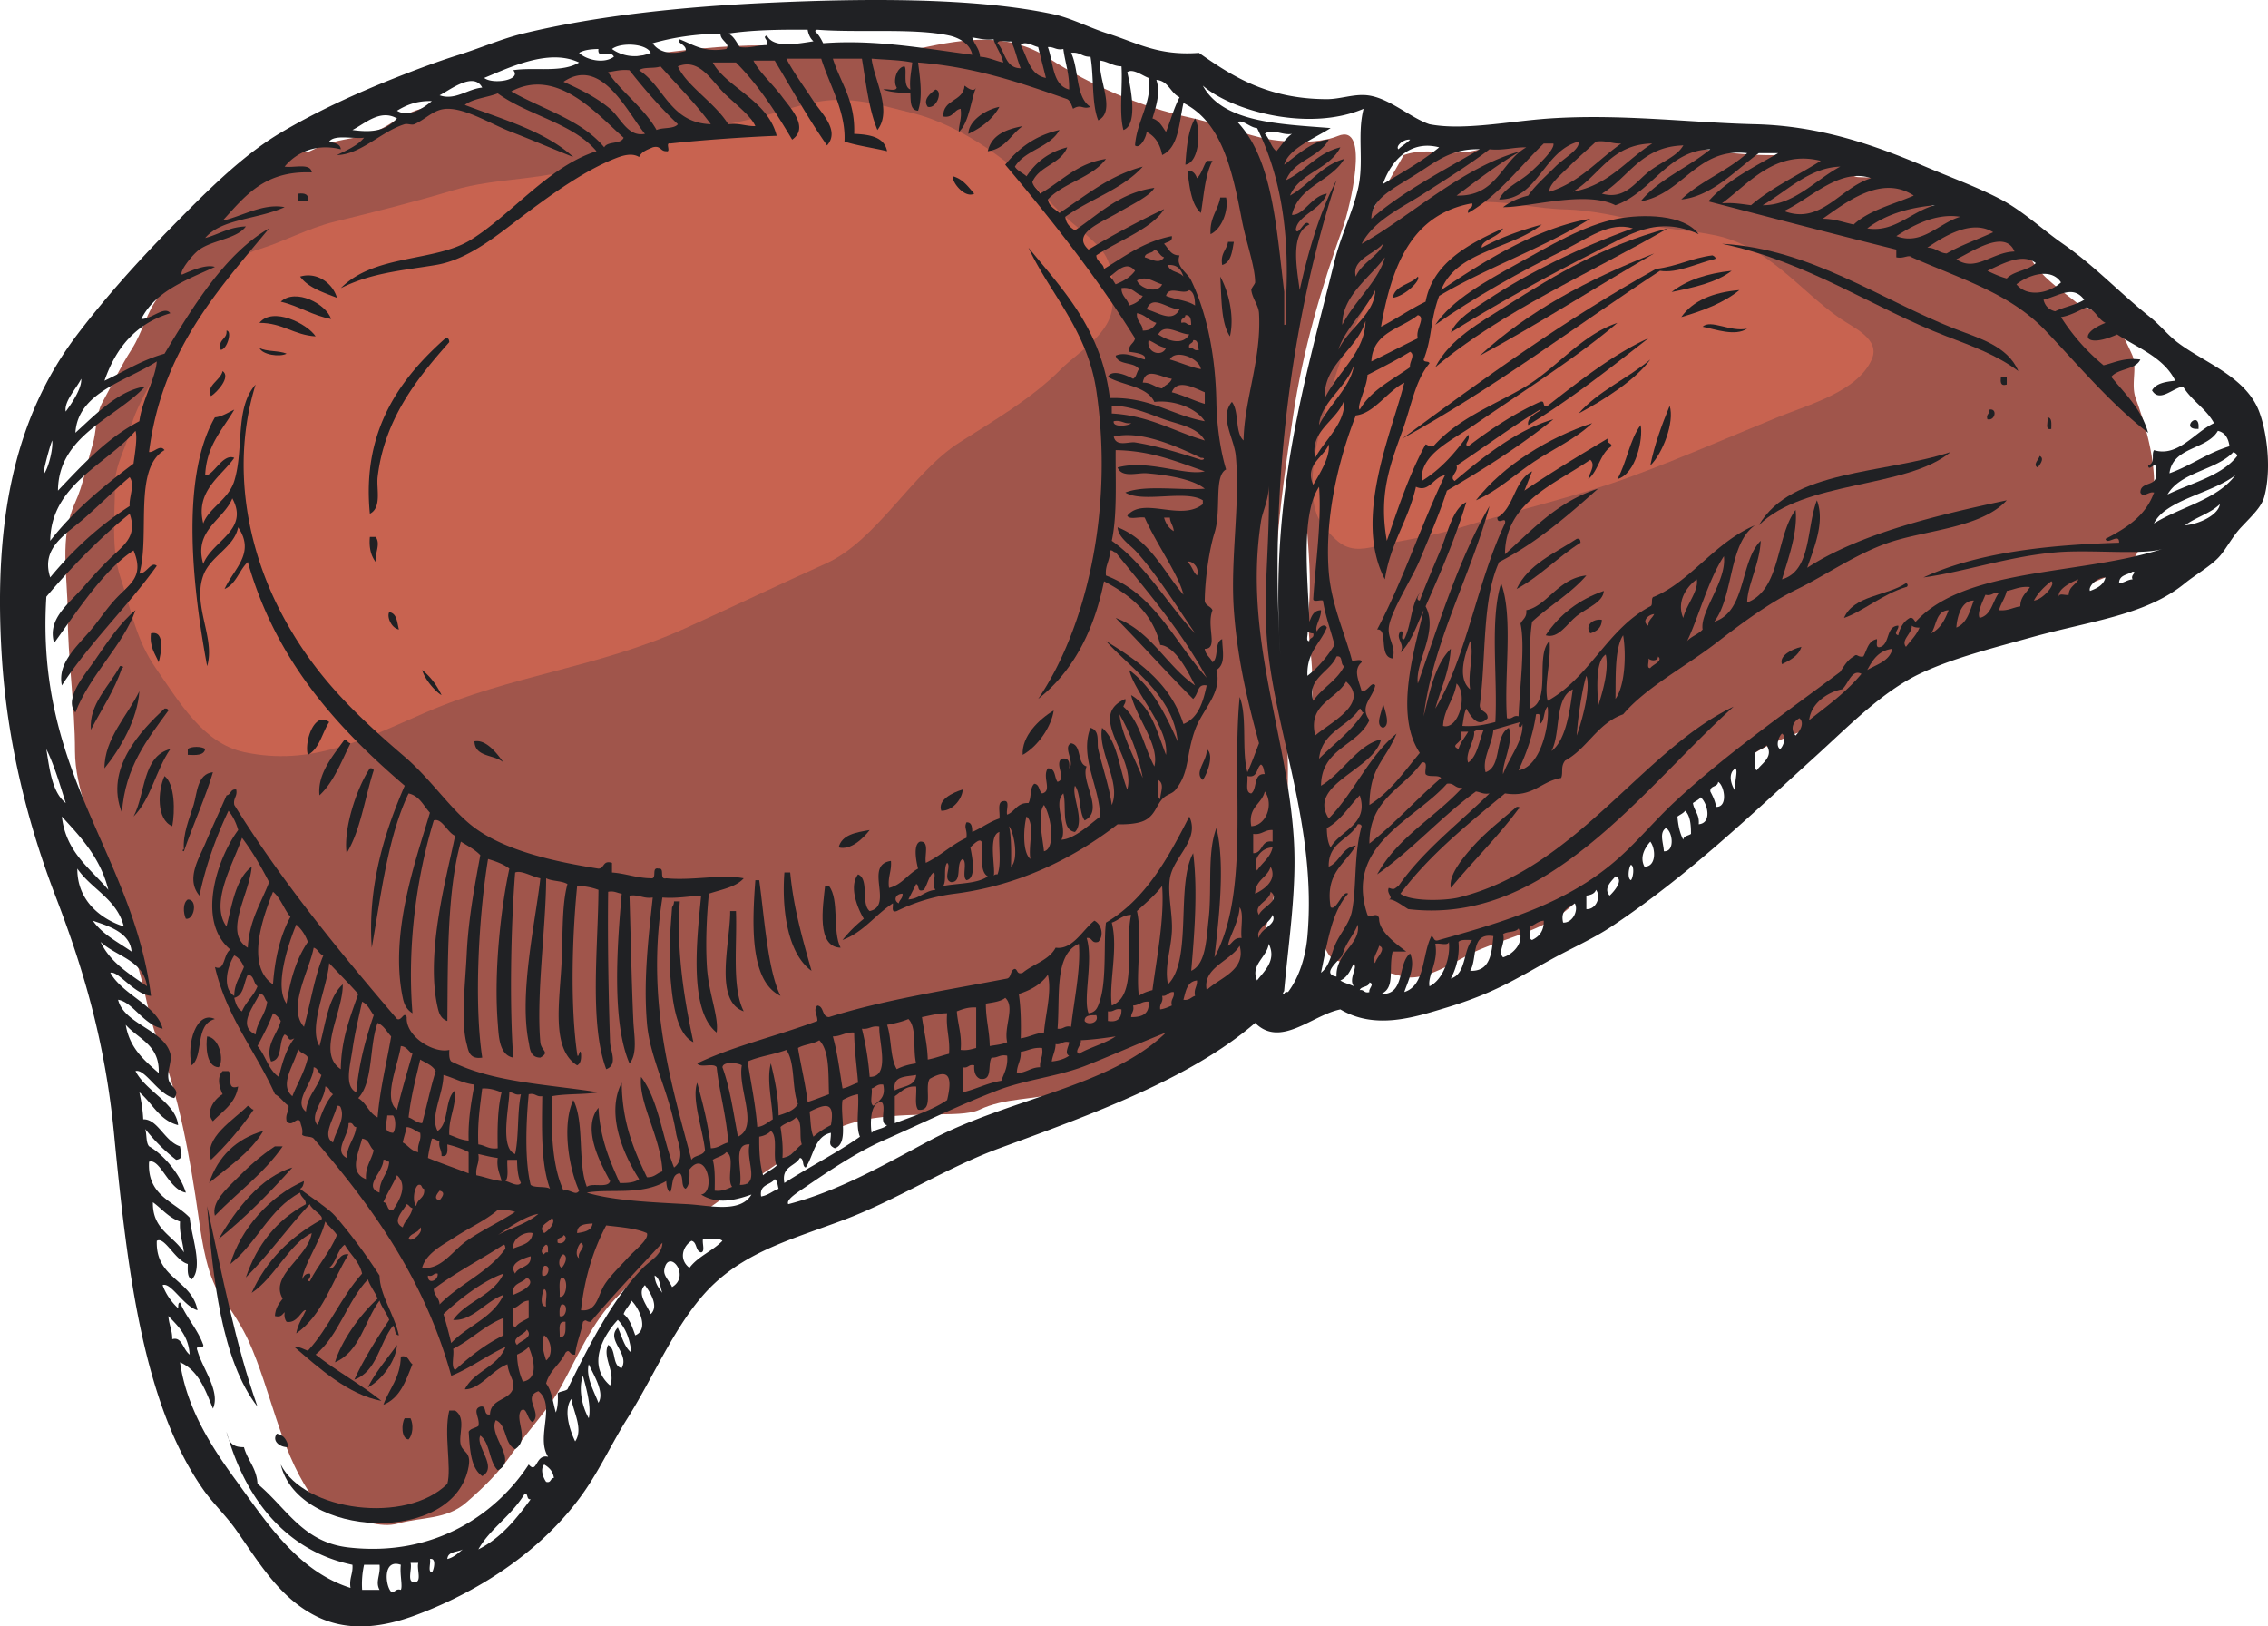<svg width="159" height="114" fill="none" xmlns="http://www.w3.org/2000/svg"><path d="M103.139 10.604c-1.626.296-3.187-.294-4.733.271-1.043 1.878-3.42 5.668-3.792 7.756-.29 1.636-.352 3.274-1.083 4.818-.542 1.145-1.248 2.607-1.483 3.85-.412 2.181-.57 4.325-.57 6.543 0 3.015.543 5.858.27 8.853-.136 1.498.243 3.207.243 4.747v5.018c0 3.245.513 6.473.513 9.723 0 1.145-.122 4.626 1.084 5.09 1.52.584 3.117.678 4.619 1.14 1.716.528 3.921-1.18 5.531-1.854 2.384-.998 4.845-1.451 6.729-3.335 1.669-1.67 3.72-2.946 5.503-4.491.814-.705 1.65-1.496 2.338-2.31.899-1.063 2.337-1.581 3.321-2.566 1.716-1.715 4.384-2.399 6.558-3.35 2.001-.875 3.908-2.109 5.737-3.292l.023-.015c2.218-1.436 5.078-1.864 7.513-2.766 1.839-.681 2.887-2.442 4.676-3.336 1.229-.614 2.933-.963 3.649-2.252 2.001-3.602 1.266-7.283-.057-10.92-.369-1.016.143-2.167-.257-3.066a23.117 23.117 0 00-1.026-2.038c-.485-.849-2.174-1.06-2.951-1.682-1.042-.834-2.416-1.758-3.079-2.951-.748-1.346-2.063-2.205-3.579-2.638-1.854-.53-3.804-1.05-5.274-2.366-.879-.786-2.178-.728-3.279-.77-.486-.019-.786-.507-1.198-.713-1.396-.698-3.221-.827-4.761-.827-1.904 0-3.474-.171-5.275-.499-3.68-.669-6.972-1.04-10.777-1.04-1.896 0-3.358.946-5.133 1.268z" fill="#A0554B"/><path d="M11.16 20.74c2.665-3.331 5.474-10.121 10.52-10.121 2.698-1.35 3.56-.471 6.03-2.181 1.122-.777 2.838-1.052 4.106-1.54 1.354-.52 2.81-.677 4.177-1.098 2.735-.841 5.956-1.464 8.782-1.867 2.927-.418 5.888-.756 8.867-.756 1.873 0 3.594-.188 5.503-.014 1.658.15 3.74.56 5.389.214 3.182-.67 6.123-1.14 8.981.698C76.508 6 79.927 7.483 83.466 8.252c1.686.367 3.264.991 4.933 1.397 1.422.346 3.995.473 5.388-.114 2.367-.996.766 5.271.385 6.33-1.563 4.343-2.835 8.711-3.52 13.287-.936 6.236-1.876 12.883-.828 19.174.976 5.854.376 12.041-1.368 17.663-.48 1.549-1.198 2.48-2.11 3.85-.853 1.279-1.317 1.576-2.709 2.252-3.184 1.546-5.813 3.49-9.295 4.476-1.956.555-3.866.356-5.702 1.226-.684.324-2.133.302-2.88.314-1.497.024-2.932.051-4.42.257-3.95.544-6.264 3.099-9.65 5.003-3.2 1.8-5.95 5.009-8.512 7.627-1.65 1.688-2.68 4.046-3.792 6.102-.914 1.692-2.366 3.161-3.464 4.747-.97 1.401-1.98 2.378-3.222 3.464-1.41 1.235-3.139 1.007-4.804 1.483-1.247.356-2.68-.327-3.906-.456-.899-.095-1.83-1.021-2.31-1.739-2.083-3.125-2.694-7.142-4.234-10.564-.42-.935-1.177-2.15-1.81-2.965-1.095-1.409-1.462-3.973-1.707-5.688l-.004-.03c-.6-4.196-1.373-8.547-2.894-12.502-.697-1.812-.879-3.795-1.54-5.63-.78-2.168-1.281-4.381-2.038-6.544-.86-2.46-2.196-5.404-2.196-8.026 0-3.188-.513-6.484-.513-9.68 0-2.56-.601-5.275.513-7.713.6-1.311.806-2.682 1.226-4.049.286-.926.223-2.151.699-3.008.68-1.224 1.267-2.498 2.053-3.72.745-1.16 1.063-2.66 1.924-3.735z" fill="#A0554B"/><path d="M12.192 23.956c1.01-2.07 3.777-5.966 5.966-6.484 1.777-.548 3.419-1.47 5.297-1.931 2.767-.679 5.559-1.372 8.295-2.198 3.178-.96 6.705-.633 9.837-1.947 3.422-1.436 7.471-2.272 11.059-3.046 2.068-.446 4.03-1.35 6.17-1.35 1.82 0 3.341.481 5.093.91 3.614.887 7.299 3.636 9.895 6.437 1.016 1.097 2.265 1.91 3.26 2.983 1.064 1.149.93 2.522.93 3.94 0 2.087-2.38 3.362-3.608 4.6-2.044 2.063-4.73 3.62-7.13 5.15-3.307 2.109-5.805 6.882-9.352 8.477-3.1 1.394-6.787 3.15-9.9 4.558-6.046 2.735-12.106 3.252-18.204 5.9-4.281 1.857-7.967 3.781-12.69 2.762-2.866-.618-4.549-3.525-6.17-5.856-1.426-2.052-1.713-4.035-2.488-6.358-.678-2.032-.392-4.361-.392-6.5 0-1.448.732-2.456 1.047-3.815.474-2.044 2.158-4.331 3.085-6.232zm84.013-3.243c2.18-3.269 3.635-6.558 7.884-6.558 2.016 0 3.595.476 5.713.525 1.51.035 3.843.466 5.29.918 1.709.534 3.511.53 5.26.918 3.641.81 5.761 3.774 8.598 5.771.942.662 2.901 1.466 2.274 2.9-.993 2.27-4.467 3.19-6.543 4.037-3.405 1.387-6.763 2.861-10.216 4.139-3.958 1.463-8.062 2.363-12.081 3.614-1.956.608-3.923.852-5.902 1.311-1.103.256-1.96.337-2.827-.466-1.419-1.314-1.632-2.067-1.632-4.11 0-2.22.815-4.7 1.442-6.834.623-2.117 1.505-4.312 2.74-6.165z" fill="#C86350"/><g clip-path="url(#clip0)" fill-rule="evenodd" clip-rule="evenodd" fill="#202124"><path d="M8.41 46.691c-.714 1.364-2.204 2.672-2.036 4.461.735-1.43 1.627-2.705 2.174-4.326.142-.008.105-.172-.139-.135zm-1.086 7.164c1.131-1.4 2.318-3.46 2.446-5.407-.823 1.711-2.455 3.32-2.446 5.407zm4.21-4.19c-1.658 1.548-4.216 4.212-2.987 7.299.226-3.243 1.8-5.145 3.26-7.164-.031-.106-.115-.158-.273-.135zm17.382 45.959c-.276-.175-.245-.655-.815-.541-.03 1.502-.815 2.252-1.222 3.38 1.17-.46 1.571-1.68 2.037-2.84zM9.362 57.234c1.22-1.219 1.575-3.297 2.58-4.73-1.96.482-1.739 3.135-2.58 4.73zm2.172-2.838c-.474 1.017-.582 3.048.543 3.514.198-1.03.19-2.968-.543-3.514zm9.371-40.822v.54h.68c.093-.5-.216-.597-.68-.54zm-.815 11.218c-.527-.24-1.412-.125-1.901-.405.201.48 1.416.658 1.9.405zm-1.901-2.162c1.631-.002 2.4.852 3.939.946-.582-.89-3.017-2.109-3.94-.946zm1.494-1.486c1.278.302 2.197.965 3.53 1.215-.34-1.053-2.483-2.185-3.53-1.215zm-4.076 4.866c-.14.66-1.194 1.016-.815 1.757.43-.28 1.413-1.347.815-1.758zm13.037 74.886c.296-.323.36-1.026.136-1.487h-.407c-.24.372-.248 1.447.271 1.487zM10.583 44.392c-.112.969.295 1.42.543 2.028.142-.504.506-2.27-.543-2.028zm-3.938 1.894c-.645.94-2.21 2.7-1.358 3.65 1.03-2.669 3.38-4.746 4.21-7.165-1.038.844-1.94 2.184-2.852 3.515zm9.234-23.116c.068.655-.621.553-.406 1.352.45-.01.83-1.351.406-1.351zm-.813 48.257c-1.287-.618-2.004 1.729-1.63 3.246.879-.67.185-2.856 1.63-3.246zm-1.494-15.004c-.302.978-.759 2.014-.681 3.11-.075 0-.152.109 0 .135.629-1.814 1.598-3.991 2.037-5.541-1.11.108-1.105 1.478-1.356 2.296zm-.408 6.624c-.356.237-.32.943-.136 1.351.597.11.855-1.382.136-1.35z"/><path d="M15.336 74.807c.397-.486.048-2.082-.815-2.163-.09.579-.098 2.144.815 2.163zm4.074 25.684c-.383.512.222.977.816.947-.104-.485-.316-.86-.815-.947zm.544-8.517c-.044.314.02.52.136.676.783.144 1.075-.908 1.359-.811-.244.526-.566.971-.68 1.623 1.825-1.249 2.502-3.64 3.666-5.542-.827-.145-.873 1.199-1.359.946.516-.39.555-1.251 1.087-1.622.39.694 1.02 1.145 1.223 2.026-1.461 1.61-2.328 3.813-3.802 5.408-.303-.105-.531-.284-.95-.27 1.727 1.478 3.782 3.353 6.108 3.784-1.45-1.168-3.15-2.089-4.615-3.244 1.635-1.347 2.21-3.747 3.666-5.272.162.516.498.857.68 1.352-1.253 1.146-2.54 2.962-2.99 4.46 1.753-.735 2.068-2.898 3.125-4.326.162.516.498.857.678 1.353-.877 1.333-1.75 2.672-2.444 4.19 1.599-.573 1.753-2.583 2.715-3.784.19.172.06.661.407.676-.325-1.478-1.342-2.838-1.356-4.19-.953-1.48-2.088-3.002-3.125-4.19-.405-.465-1.34-1.049-.949-.812.048.03-1.217-.83-1.494-1.082.18-.088.252-.288.271-.54-2.353 1.008-4.45 3.351-5.162 5.813 1.85-1.448 2.73-3.863 4.891-5.002.054.352.403.407.407.811-2.022 1.098-3.424 2.81-4.211 5.138 1.61-1.598 2.924-3.488 4.482-5.138.128.418 1.024.778.816 1.082-2.156 1.189-3.854 2.834-4.891 5.136 1.63-1.08 2.661-3.48 4.212-4.19-.276 1.73-2.995 2.97-2.038 4.596-.256.332-.514.661-.544 1.217.436.114.517-.12.681-.272zm2.85-6.353c.24.348.592.584.818.947-.5 1.215-1.333 2.1-1.902 3.243-.351-.032.186-.232 0-.541-.34-.022-.426.209-.543.406.183-1.17 1.258-2.62 1.628-4.055zm-4.752 12.977c-1.532-4.331-2.484-9.242-3.531-14.059.393 4.929.998 10.812 3.531 14.059zm-3.26-17.302c.84-.79 2.166-2.262 2.989-3.516-.194-.031-.228-.222-.408-.27-.969.98-3.104 2.217-2.581 3.786zm.274 3.92c1.572-1.632 3.446-2.967 4.753-4.866h-.544c-.971.636-1.85 1.416-2.717 2.298-.677.688-1.748 1.61-1.492 2.568zm-.681-32.713c-.22-.202-1.001-.202-1.221 0v.406c.57.028 1.136.05 1.22-.406zm.274 30.413c1.348-1.133 2.874-2.094 3.8-3.648-1.925.56-3.173 1.798-3.8 3.648zm.677 3.922c1.882-1.507 3.552-3.223 5.162-5.002-2.206.645-3.948 2.92-5.162 5.002z"/><path d="M27.831 94.273c-.69.98-1.482 1.859-2.037 2.974 1.032-.551 1.973-1.908 2.037-2.974zM15.607 76.7c-.575.321-1.235 1.244-.679 1.892.681-.72 1.574-1.227 1.766-2.433-.895.306-.338-.835-.68-1.081h-.407c-.423.432-.23 1.134 0 1.622zm45.361-12.842c-.632-.5-.008-2.245-.815-2.568-.67.876-.002 2.44.407 3.109a9.303 9.303 0 00-1.494 1.487c1.484-.55 2.293-1.774 3.532-2.569.03.24-.14.678.27.542a12.803 12.803 0 014.072-1.217c4.57-.583 8.421-2.545 11.41-4.866.555.018 1.412-.022 1.901-.27.71-.36.807-1.027 1.22-1.487.333-.37.69-.344.952-.676.996-1.257.7-2.372 1.358-4.19.528-1.454 1.928-2.597 1.495-4.19.675-.424.424-1.296.407-2.164-.568.203-.22 1.315-.68 1.623-.145-.35-.49-.503-.543-.946.984.011.09-1.569.544-2.703-.112-.294-.513-.302-.544-.676.02-1.689.362-3.742.68-4.732.511-1.598-.064-3.994.815-4.46-.412-1.364-.651-3.111-.68-4.731-.057-3.114-.619-6.134-1.766-8.517-.281-.587-1.118-.964-.815-1.758-.64.008-.77-.493-1.086-.81.203-.16.607-.118.543-.541-1.965.386-3.287 1.412-4.752 2.298-.062-.433-.518-.477-.543-.947 1.55-1.026 3.965-1.91 4.753-3.244a64.215 64.215 0 00-5.297 2.838c-1.212-1.107.791-1.841 2.038-2.567 1.14-.666 2.253-1.185 2.579-1.758-2.49.361-3.86 1.836-5.566 2.974-.34-.204-.623-.463-.68-.947 1.739-1.241 4.024-1.942 5.43-3.514-2.39.638-4.005 2.05-5.837 3.245-.315-.274-.728-.45-.815-.947 1.117-1.187 3.096-1.512 4.073-2.838-2.047.304-3.114 1.585-4.616 2.433-.154-.297-.455-.45-.544-.812.48-1.143 1.992-1.261 2.444-2.434-1.305.325-2.204 1.05-2.851 2.029-.256-.241-.63-.366-.815-.676.719-1.178 2.457-1.34 3.124-2.569-1.7.381-2.874 1.284-3.803 2.433 3.243 3.848 6.377 7.804 9.1 12.167-.062.388-.481.422-.408.945.336.055 1.275.137 1.087.541-.62-.16-1.368-.566-2.037-.27.158.7 1.31.407 1.63.947-.16.202-.17.553-.407.675-.366-.202-1.469-.72-1.766-.134 1.05.622 2.72.626 3.258 1.757 1.294-.166 2.92.396 3.532 1.351-2.341-.418-3.805-1.71-6.655-1.622-.59-4.817-3.266-7.562-5.703-10.543 1.458 3.147 4.124 5.783 4.752 10.003 1.272 8.548-.803 16.838-4.074 21.627 2.4-1.892 3.895-4.684 4.617-8.246 1.836.968 3.402 2.2 3.94 4.461 1.12.107 2.027 2.057 2.442 2.839-2.04-1.394-3.056-3.804-5.567-4.73 1.831 1.871 3.578 3.827 5.431 5.676.428-.417.26-1.07.951-.946-.255 1.188-.597 2.29-1.63 2.704-.911-2.833-3.104-4.389-5.432-5.813 1.884 2.047 4.729 3.856 5.025 7.03-.864-1.935-1.795-3.801-3.395-5.001.431 1.702 2.803 4.041 2.58 5.947-.62-1.591-1.04-3.38-2.446-4.189.394 1.653 2.004 3.482 1.63 5-.737-1.382-1.028-3.21-2.172-4.19.042-.183.195-.258.134-.54-2.772 1.22.787 4.039.138 6.352-.57-1.461-.667-3.39-1.766-4.326-.326 1.658 1.361 3.844.68 5.407-.176-1.288-.654-2.64-.951-3.92-.108-.469.155-1.302-.544-1.487-.787 2.04.641 4.11.68 6.218-.77.59-1.849 1.585-2.717 1.623.459-.848-.626-2.533.138-3.243.249.922-.2 2.54.815 2.702.74-.77-.264-2.537 0-3.243.437.599.253 1.82.677 2.433 1.414-.704-.316-2.745.138-3.785-.701-.204-.314-1.492-1.087-1.623-.603.255.284 1.322-.136 1.758.056-.463-.041-.77-.545-.676-.49.435.405 1.413-.27 1.621-.24-.303-.112-.971-.68-.945-.425.598.344 1.593-.406 1.757-.234-.174-.169-.644-.544-.677-.322.268-.19.985-.407 1.352-.811-.04-.935.603-1.495.812-.098-.307.246-1.055-.272-.947-.45.048-.211.779-.27 1.216-.712.239-1.242.658-1.903.946-.014-.343-.024-.695-.407-.675-.186.41.066.483 0 1.081-1.051.486-1.81 1.263-2.85 1.758-.102-.53.285-1.547-.407-1.487-.514.197-.248 1.472-.137 1.892-.732.397-1.13 1.128-2.035 1.353-.108-.783.196-1.155.134-1.894-1.943.278.233 3.149-1.493 3.514zM81.201 23.44c.459-.839 1.408-.033 2.173 0-.459.821-1.554.418-2.173 0zm.543.947c-.268.662-1.394.36-1.222-.54.427.16.719.457 1.222.54zm1.358-2.298c.384-.019.392.331.407.676-.325.055-.295-.248-.679-.135-.1-.369.27-.272.272-.541zm1.087 3.785c-.788-.16-1.432-.466-2.173-.676.371-.75 2.069-.104 2.173.676zm-.135-1.352c-.384.113-.352-.19-.68-.135-.098-.37.272-.272.272-.54.411-.05.283.44.408.675zm-1.088-5.136c-.27-.362-.976-.29-1.086-.812.681-.046.93.337 1.086.812zm.408.947c.344.153.396.598.407 1.081-.537-.367-1.394-.413-2.037-.676.208-.762 1.187-.036 1.63-.405zm-.68 1.352c-.519.973-1.493.202-2.309 0 .416-1.102 1.443-.011 2.31 0zm-1.765-4.192c.317.092.365.449.68.54-.305.521-.934.12-1.357 0 .04-.363.57-.241.677-.54zm.543 2.434c-.3.69-1.56.298-1.765-.27.689-.375 1.194.13 1.765.27zm-3.666-.541c.536-.404 1.185-1.136 1.766-.406-.321.446-.81.726-1.358.947-.135-.18-.224-.408-.408-.541zm1.359 2.028c-.11-.477-.547-.628-.544-1.217.794-.115.953.402 1.493.54-.2.34-.523.56-.95.677zm.949 1.757c-.018-.522-.458-.625-.407-1.217.587.093.835.522 1.36.677-.174.323-.446.549-.953.54zm1.358 4.055c-.515-.072-.75-.422-1.358-.406.21-1.15 1.25-.376 2.037-.27-.111.338-.475.427-.679.676zm.68.27c.37-1.005 1.657-.264 2.31 0v.812c-.81-.233-1.48-.602-2.31-.812zm-4.21.946h.272c1.208.08 2.347.57 3.394.947 1.019.366 2.34.546 2.852 1.486-2.173-.63-3.86-1.744-6.519-1.892v-.54zm6.247 3.65c.336-.018.232.166 0 .136-1.326-.432-3.02-.963-4.616-1.217-.433-.07-1.326.34-1.493-.405 1.928-.474 4.51.73 6.11 1.486zm-6.109-2.568c.556-.106.695.208 1.219.135-.1.18-1.327.339-1.219-.135zm.134 2.027c2.541.04 4.33.83 6.247 1.487-1.392.34-3.98-.86-6.111-.27.308.757 1.398.352 2.035.405 1.515.125 3.261.423 4.076 1.082-1.818.127-4.18-.287-5.57.27 1.239.752 4.208-.22 5.434.541v.27c-1.53 1.25-4.183-.566-5.296.811.144.307.853.052 1.223.134.767 1.765 2.423 4.07 2.714 5.408-1.428-1.685-2.37-3.858-4.616-4.73.05.737.891 1.23 1.357 1.757 1.428 1.608 2.776 3.756 4.075 5.677-1.76-1.807-3.472-4.834-5.84-6.487.388-1.823.254-4.165.272-6.355zm5.703 8.788c-.291-.25-.36-.725-.679-.947.168-.158.906.264.68.947zm-1.63-3.11c-.341-.2-.559-.523-.678-.947h.407c.024.384.25.564.271.946zm-4.752 3.11c-.08-.756.312-1.042.271-1.758.22-.038.234.128.408.135 2.265 2.793 4.6 5.512 6.382 8.787-2.249-2.492-3.62-5.861-7.061-7.164zM81.2 54.666c.471.298.145.87.137 1.351-.31-.188-.051-.941-.137-1.351zm-2.715-4.597a14.013 14.013 0 011.628 4.462c-.572-1.376-1.495-3.098-1.628-4.462zm-5.296 6.353c.507.752.839 3.077 0 3.245-.094-.923-.481-2.607 0-3.245zm-1.223.811c.613.472.104 2.06.271 2.975-.567-.45-.487-2.187-.271-2.975zM70.88 60.75c.012-1.002.032-2.014-.136-2.84.364.477.684 2.352.136 2.84zm-.815-2.433c-.076.96.162 2.233-.136 2.974-.157-.021-.241.03-.271.136.18-.457-.436-2.866.407-3.11zM66.4 60.479c.322.24-.323 1.152.272 1.352.837.022.293-1.33.815-1.622.362.225-.076 1.246.27 1.486.734-.123.375-1.758.271-2.297 1.61-1.662.218 1.483 1.223 2.028-.731.532-2.062.469-3.125.674.252-.38-.001-1.264.274-1.62zm-2.173 1.486c.261.055.011.62.543.406.258-.375.324-.94.68-1.216.23.177-.18.855.135 1.216-.78.078-1.1.616-1.901.676.177-.362.365-.718.543-1.082zm-.951.677c.022.336-.214.418-.27.675-.403-.202-.218-.676.27-.675zm22.407-44.068c.627-.186.693-.931.816-1.621h-.408c-.094.583-.55.803-.408 1.621zm-1.358 36.093c.3-.416.825-1.768.272-2.164.076.789-.939 1.657-.272 2.164zm1.63-40.823h-.407c-.168.916-.753 1.413-.68 2.569.786-.364 1.283-1.672 1.087-2.569zm.272 9.732c.336-1.458-.122-3.183-.68-4.19.105 1.519.03 3.214.68 4.19zm-65.186-4.19c.57.782 1.608 1.102 2.581 1.487-.28-1-1.386-1.845-2.58-1.487zm62.74-11.084c-.487.821-.599 2.016-.679 3.243 1.01-.161 1.097-2.547.68-3.243zm-.542 3.649c.161 1.147.26 2.355.95 2.975.184-.959.268-2.663.816-3.65h-.408c-.243.387-.357.905-.68 1.216-.108-.298-.271-.54-.678-.54zm-35.581 51.23h-.407a.645.645 0 01-.135.407c-.1 1.376-.252 3.024-.136 4.595.14 1.931.408 4.272 1.63 4.867-.534-2.538-1.219-6.087-.952-9.868zM24.3 59.803c.979-1.594 1.272-3.87 1.901-5.813-.03-.105-.114-.157-.271-.135-.944 1.418-1.864 4.255-1.63 5.948zm-1.903-4.055c1.008-.937 1.527-2.358 2.174-3.65-.194-.032-.23-.223-.407-.27-.754 1.06-1.934 2.389-1.767 3.92zm-6.359 45.139c-.055-.176-.11-.353-.16-.531.04.214.092.388.16.531zM67.892 9.383c.922-.434 1.692-1.02 2.173-1.892-1.065.216-2.186 1.046-2.173 1.892zM51.596 63.858h-.407c.018 2.174-1.174 6.299.951 7.029-.85-1.676-.454-4.593-.544-7.029zM23.077 50.61c-1.029-.807-1.764 1.39-1.493 2.3.823-.442.993-1.536 1.493-2.3zM69.25 10.599c1.241-.162 1.614-1.187 2.445-1.757-1.18.222-2.18.623-2.445 1.757zM35.3 53.45c-.454-.65-1.223-1.639-2.037-1.488.028 1.143 1.443.91 2.038 1.488zm-8.963-15.817h-.407c-.075.797.096 1.346.407 1.759-.068-.627.37-1.256 0-1.759zm30.555 30.415c-.61-2.186-1.254-4.337-1.494-6.893h-.407c-.199 2.6.233 5.705 1.901 6.893zm-2.174 1.758c-.895-1.8-1.12-5.399-1.492-8.111h-.271c-.224 3.006-.422 7.062 1.763 8.11zm-27.432-26.9c-.184.351.168 1.131.68 1.216-.135-.495-.13-1.131-.68-1.216zm-.813-9.462c.478-4.1 2.809-6.97 5.024-9.463-.015-.165-.04-.32-.271-.27-3.073 2.732-5.886 6.367-5.296 12.3.853-.431.45-1.768.543-2.567zm3.122 13.518c.21.74 1.025 1.591 1.36 1.758-.337-.704-.78-1.297-1.36-1.758zm37.211-34.606c-.093.402.834 1.574 1.493 1.217-.424-.478-.783-1.022-1.493-1.217z"/><path d="M67.486 55.342c-.717.214-1.766.729-1.495 1.488.918.008 1.517-1.01 1.495-1.488zm-.138-47.716c.092.676-.124 1.046-.134 1.622.743-.612.905-2.521 1.221-3.109-.188.393-.67-.038-.815-.135-.08 1.135-1.52.918-1.495 2.163.716.124.72-.458 1.223-.54zM58.93 66.427c-.592-1.124-.064-3.363-.815-4.326h-.272c-.158 1.452-.614 4.28 1.087 4.326zm6.654-60.153c-.321.239-.929.702-.543 1.217.621.157 1.079-1.104.543-1.217zM60.968 58.18c-.965.167-1.946.319-2.174 1.217.837.219 1.714-.614 2.174-1.217zM73.87 49.8c-1.052.631-2.248 1.806-2.174 3.11 1.084-.597 2.033-2.021 2.173-3.11zM31.905 98.868h-.408c-.403 1.589.176 3.993-.135 5.136-2.873 2.865-10.03 1.927-11.68-1.351 1.244 5.215 12.195 5.678 13.174.134.18-1.021-.382-.963-.544-1.486-.212-.684.417-1.894-.407-2.433zM119.363 22.9c.911.186 2.278.693 3.123.136-1.185.255-2.547-.68-3.123-.136zm22.135 3.11c-.761-1.783-2.793-2.312-4.481-2.974-5.144-2.019-10.099-5.609-16.296-5.948 5.996 1.237 10.684 4.545 15.752 6.488 1.743.668 3.512 1.3 5.025 2.433zm-2.036 2.703c.056.326-.247.293-.135.676.555.14.725-.802.135-.676zM96.955 51.016c.603-.179.066-1.362 0-1.756.03.49-.632 1.547 0 1.756zm20.914-28.791c1.54-.45 2.981-.999 4.074-1.893-1.834.156-3.253.727-4.074 1.893zm-.679-1.758c1.576-.324 3.138-.66 4.209-1.487-1.718.181-3.149.65-4.209 1.487zm7.741 26.089c.571-.288 1.15-.567 1.358-1.217-.653.15-1.59.624-1.358 1.217zm15.753-20.141h-.407c-.037.352-.046.676.407.54v-.54zm13.446 3.65c.128-1.439-1.395.077 0 0zm-20.509 10.814c-1.357.9-3.672.849-4.345 2.433 1.234-.403 2.739-1.683 4.345-2.163.138-.001.172-.236 0-.27zm-30.418 18.519c-.764.865-1.654 1.982-1.494 2.838 1.548-1.882 3.3-3.563 4.753-5.542.142-.007.106-.174-.138-.135-.999.856-2.187 1.779-3.121 2.839zm12.492-26.765c.859-.835 1.718-3.036 1.359-4.19-.538 1.31-1.047 2.652-1.359 4.19zm4.481-14.464c.21-.032.02-.222-.133-.27-1.445.184-2.479.776-3.939.946-6.359 3.538-12.101 7.69-17.79 11.895 6.412-3.528 12.058-7.821 18.061-11.76 1.21.197 2.619-.535 3.801-.811zm22.68 14.599c.099-.143.532-.622.136-.811-.03.21-.521.63-.136.811zm-34.494 11.76c.883.276 1.49-.806 2.173-1.352.695-.555 1.866-.969 1.902-1.756-1.78.616-3.116 1.674-4.075 3.108zm3.124-.136c.449-.138.801-.373.815-.946-.659-.098-1.211.421-.815.946zm-.951-6.623c-1.55 1.025-3.388 1.766-4.211 3.515 1.67-.907 2.9-2.253 4.483-3.245-.016-.165-.04-.32-.272-.27zm.136-8.786c1.854-.992 4.028-2.39 5.025-3.785-1.591 1.344-3.66 2.214-5.025 3.785zm3.804-12.976c-3.613 1.289-7.3 3.085-10.185 5.001-.97.643-2.142 1.305-2.581 2.298 3.005-1.879 6.729-3.948 10.184-5.678 2.334-1.167 4.254-2.559 7.198-1.216-1.049-1.407-3.923-1.417-5.703-1.08-2.33.437-4.771 1.917-6.926 3.107-2.284 1.262-4.673 2.578-5.84 4.326 2.659-1.878 6.003-3.75 9.098-5.272 1.622-.798 3.125-1.986 4.755-1.486zm-11.002 19.06c1.519-.66 2.717-1.803 4.074-2.705 1.348-.894 2.886-1.577 4.075-2.703-2.993.99-6.215 2.917-8.149 5.408z"/><path d="M105.647 21.414c-1.876 1.192-4.006 2.338-5.024 4.324 4.71-3.96 10.803-6.548 16.295-9.732-4.401 1.177-7.881 3.249-11.271 5.408zm7.741 12.166c1.303-.35 1.822-2.842 1.63-3.785-.775 1.031-.973 2.636-1.63 3.785zm-9.643-8.652c4.197-2.266 8.123-4.802 12.222-7.165-4.644 1.82-8.862 4.067-12.222 7.165z"/><path d="M158.203 28.442c-1.115-2.193-3.778-3.087-5.568-4.46-.669-.515-1.214-1.21-1.901-1.756-2.168-1.726-3.864-3.577-6.111-5.137-1.432-.995-2.781-2.285-4.345-3.11-1.622-.853-3.448-1.515-5.298-2.298-3.464-1.464-7.3-2.862-11.951-2.973-4.537-.109-9.369-.741-14.395-.405-2.773.185-6.037.869-8.419.405-1.35-.456-2.826-1.852-4.347-2.028-.953-.111-1.904.273-2.85.27-4.16-.008-6.629-1.606-8.964-3.244-2.872.218-4.36-.718-6.382-1.352-1.265-.396-2.566-1.084-3.802-1.351C68.345-.195 60.385-.109 53.905.192c-5.949.275-12.001.89-17.248 2.162-1.444.351-2.979 1.017-4.48 1.487-1.51.473-3.08 1.067-4.483 1.622-2.761 1.094-5.658 2.422-8.147 3.92-2.718 1.635-5.312 4.291-7.606 6.624-2.29 2.327-4.58 4.882-6.518 7.433C1.013 29.25-.47 36.506.125 46.015c.384 6.122 1.847 11.8 3.803 16.897 1.994 5.19 3.46 10.275 4.074 16.627.93 9.605 2.048 18.89 6.249 24.871.677.966 1.586 1.814 2.307 2.84 1.644 2.333 3.069 4.806 5.704 6.083 2.247 1.087 4.683.705 6.926-.136 4.734-1.774 8.985-4.717 11.68-8.516 1.19-1.676 2.038-3.552 3.123-5.272 1.978-3.134 3.54-7.072 6.112-9.462 2.512-2.335 5.66-3.164 9.1-4.46 3.677-1.388 7.153-3.641 10.863-5.003 6.369-2.337 13.393-4.86 17.928-8.785 1.782 1.781 3.972-.541 5.973-.946 2.455 1.451 5.178.558 7.47-.137 3.274-.991 4.784-1.971 7.334-3.379 1.434-.79 2.918-1.436 4.211-2.297 5.374-3.583 9.681-7.741 14.26-11.895 2.333-2.118 4.699-4.556 7.332-5.813 2.293-1.095 5.192-1.822 7.877-2.569 4.155-1.154 7.981-1.533 10.729-3.784.708-.578 1.663-1.11 2.308-1.757.533-.536.961-1.453 1.63-2.163.811-.86 1.44-1.442 1.628-2.163.582-2.194.067-5.152-.543-6.354zm-1.902 2.839c-1.564.471-2.708 1.358-4.209 1.893.242-1.877 2.617-1.631 3.394-2.974.517.117.735.53.815 1.08zm-10.184-10.273c-.573.374-1.405.497-2.038.812-.437-.105-.709-.375-.815-.812 1.157-.296 2.064-1.046 2.853 0zm-1.63-1.216c-.8.752-2.344 1.089-3.123.135.811-.638 2.417-1.205 3.123-.135zm-1.766-1.353c-.51.53-1.545.538-2.036 1.082-.495-.137-.931-.336-1.359-.54.957-.432 2.44-1.299 3.395-.542zm-1.493-.81c-1.568.035-2.732 1.479-4.075.54 1.035-.475 3.412-2.163 4.075-.54zm-1.494-1.352c-1.077.505-2.262.905-3.261 1.486-.555-.032-.763-.41-1.358-.404 1.099-.743 3.093-2.03 4.619-1.082zm-2.309-1.082c-1.506.437-2.677 2.042-4.481 1.352 1.144-.729 2.763-1.636 4.481-1.352zm-1.766-.81c-1.642.41-2.829 1.935-4.753 1.622 1.207-.918 2.797-1.452 4.753-1.622zm-1.495-.676c-1.448.63-3.134 1.024-4.209 2.027-.713-.146-1.316-.4-2.172-.405 1.623-1.135 4.124-3.122 6.381-1.622zm-2.986-1.217c-2.174.648-3.505 3.304-6.112 2.297 1.858-.855 3.912-3.059 6.112-2.297zm-7.605 1.893c1.673-.97 3.284-2.648 5.433-2.704-1.722.913-3.232 2.715-5.433 2.704zm4.073-3.11c-1.635 1.031-3.451 1.881-4.889 3.11-.643-.08-1.251-.196-2.036-.135 1.864-1.368 3.738-3.777 6.925-2.975zm-9.641-1.08c-.422.754-1.413 1.092-2.31 1.756-1.045.774-1.74 2.084-3.394 1.623 1.892-1.136 2.749-3.302 5.704-3.38zm-7.742 3.243c1.882-1.1 2.637-3.322 5.57-3.38-1.83 1.155-3.039 2.925-5.57 3.38zm3.397-3.379c-1.648 1.154-2.895 2.707-5.027 3.38-.108-.444.785-1.186 1.359-1.758.639-.634 1.368-1.256 1.901-1.757.736-.104 1.1.166 1.767.135zm-14.803-.27c-.24.256-.575.419-.815.675-.239-.201.343-.732.815-.675zm2.037.54c-1.195.973-2.581 1.76-3.94 2.568.584-1.672 1.927-3.098 3.94-2.569zm-1.63 1.893c1.418-.897 2.497-1.827 4.481-1.758-2.628 1.532-5.373 2.944-7.606 4.867.009-1.399 1.507-2.085 3.125-3.11zm.543 1.352c1.565-1.01 3.177-2.008 4.617-3.11 1.005.099 1.66-.152 2.579-.136-1.77.987-2.045 3.46-4.889 3.38 1.457-1.073 2.871-2.188 4.483-3.11-4.117 1.132-7.77 4.614-11.137 6.49.887-1.671 2.783-2.506 4.347-3.514zM99.4 23.712c-1.097.53-2.16 1.095-3.26 1.621.1-2.063 2.063-2.27 3.26-3.244.603.144-.198 1.004 0 1.623zm-.543 2.027c-1.267.903-2.737 1.602-3.53 2.974-.254-.195.522-1.618.541-2.433 1.015-.522 2.034-1.041 2.989-1.623.4.237-.08.721 0 1.082zm-7.198 18.52c.109.07.22.14.407.134.097.37-.27.273-.272.54-.293.024-.062-.478-.135-.675zm1.358-.27c-.173-.378-.647.06-.68.27-.229-.281.305-.954.272-1.488-.535.01-.657.427-.815.81-.098-2.937-.633-7.478.68-9.46.185 2.392-.246 5.343-.408 7.84-.022.292.481.06.68.135.177 1.128.545 2.07.813 3.108-.52.834-1.137 1.571-1.9 2.164-.07-1.649.904-2.255 1.358-3.38zm-.95-10.004c-.646-1.41.762-1.943 1.084-2.839.118.883-.643 2.062-1.085 2.84zm.135-1.893c-.423-1.91 1.556-2.595 2.035-4.055.125 1.61-1.36 2.79-2.035 4.055zm.272-2.297c.103-1.564 1.897-2.615 2.443-4.19-.194 1.473-1.742 2.769-2.443 4.19zm.407-1.893c-.14-2.347 2.246-3.35 2.85-5.407-.023 2.184-1.975 3.619-2.85 5.407zm.951-3.38c.376-1.338 1.872-2.732 2.58-4.19-.02 1.693-1.906 2.699-2.58 4.19zm.27-1.757c-.014-2.041 1.936-3.3 2.988-4.73-.415 1.611-2.145 3.089-2.988 4.73zm2.853-5.677c-.14.719-1.53 1.358-1.902 2.298-.331-1.188 1.306-1.583 1.902-2.298zm-1.359-9.462c-.479 1.85.064 3.75-.407 5.677-.418 1.71-1.204 3.276-1.63 5.002-1.998 8.122-4.577 16.324-3.802 27.575-.793-12.11.913-24.046 3.94-33.253-1.18 2.25-1.956 4.902-2.581 7.705-.214-1.606-.671-3.975.68-4.596-.33-.492-.724.796-.951.405.037-1.014 1.8-1.442 2.173-2.568-1.073.166-1.609 1.53-2.446 1.487.482-2.044 2.731-2.328 3.666-3.92-1.648.475-2.433 1.81-3.8 2.568.683-1.616 2.771-1.835 3.528-3.38-1.635.4-2.426 1.64-3.801 2.298.539-1.4 2.316-1.568 2.987-2.838-1.052.036-2.242 1.1-3.121 1.757.287-1.108 2.126-1.847 3.256-2.568-3.694-.287-7.561-.403-8.962-2.974 2.022 1.767 7.412 3.265 11.271 1.623zm-5.431 13.247c-.066.525.146 2.032-.134 1.892v-2.297c-.552-4.5-.811-9.288-3.26-11.895.299-.246.874.383 1.358.405 1.624 3.294 2.27 7.167 2.035 11.896zM88.67 9.383c.518-.417 1.224.13 1.902 0-.452.315-.73.806-1.087 1.215-.387-.288-.47-.882-.815-1.215zm-7.603-3.785c.871.078.977.92 1.628 1.217-.39.738-.63 1.627-.951 2.433-.264-.367-.461-.801-.95-.946.23-.793.587-1.769.273-2.704zm-6.519-2.163c.12.962.435 1.73.407 2.84-1.189-.306-1.093-1.889-1.494-2.975.438-.03.574.24 1.087.135zM72.782 3.3c.18.723.364 1.44.544 2.163-1.145-.213-1.283-1.428-1.767-2.298.264-.342.911.075 1.223.135zm-1.902-.406c.3.56.422 1.293.68 1.892-1.115-.016-1.075-1.182-1.63-1.757.06-.301.67-.054.95-.135zm-1.222-.135c.18.587.533 1.003.679 1.622-.561-.116-.995-.362-1.628-.405-.044-.588-.41-.856-.546-1.35.478.065.885.2 1.495.133zM57.3 2.084c2.914.227 6.736-.13 9.233.405.71.152 1.495.6 1.63 1.352-3.544-.472-6.847-1.083-10.455-.811-.147-.306-.308-.595-.544-.81-.024-.116.054-.129.136-.136zm-.68 0c.06.345.193.62.408.81-1.16.179-2.823.502-3.26-.405-.396.116.177.341 0 .676-.687-.008-1.123.232-1.9.135-.25-.337-.41-.762-.815-.946 1.688-.256 3.605-.285 5.568-.27zm-6.11.27c-.02.506.725.699.407 1.08-1.582.269-2.313-.31-3.259-.674-.347.224.53.363.408.811-.987.296-1.896.093-2.31-.54 1.41-.402 2.975-.644 4.754-.677zm-7.742 5.272c-.965-.813-2.08-1.355-3.26-1.893 2.655-1.813 4.459 2.12 5.706 3.65-1.213.24-1.697-1.128-2.446-1.757zm.952 2.027c-.195.483-1.135.223-1.36.675-1.566-1.91-4.3-2.655-6.518-3.919 3.212-1.707 5.97 1.554 7.878 3.244zm-1.088-4.596c.478-.066.885-.2 1.495-.135 1.055 1.34 2.165 2.62 3.396 3.785-.28.353-1.063.205-1.495.405-.855-1.538-2.66-2.846-3.396-4.055zm2.174-.135c.33-.257 1.084-.092 1.495-.27 1.198 1.33 2.456 2.6 3.532 4.055-2.853-.092-3.245-2.628-5.027-3.785zm2.717-.27c1.564-.635 2.397 1.11 3.394 2.027.973.895 1.744 1.504 2.038 2.163-.69.009-1.126-.232-1.902-.135-.93-1.508-2.919-2.682-3.53-4.056zm-1.902-.946c-.987.421-2.03.231-2.717-.272.624-.477 2.411-.396 2.717.272zm-3.668-.271c-.081.778.803-.012 1.087.54-.71.532-1.962.208-2.443-.269.337-.206.823-.261 1.356-.271zm-1.356.946c-1.217.746-3.134.305-4.617.54.627.693-1.434 1.02-2.037.542 1.717-.698 4.522-2.098 6.654-1.082zm-6.79 1.758c-1.04.098-1.896.925-2.99.541.736-.38 2.398-1.684 2.99-.54zm-3.533.946c-.605.51-1.612 1.174-2.443.677.648-.392 1.37-.708 2.444-.677zm-2.443 1.217c-.737.81-1.608 1.024-3.124.81.873-.444 1.946-1.488 3.124-.81zM5.694 26.55c.058.646-.643 1.703-1.086 2.298-.132-.717.743-1.602 1.086-2.298zm4.484.541c-1.89.282-3.516 1.998-4.891 3.243.168-2.85 3.6-3.626 5.704-5-.078 1.183-1.021 2.676-1.221 4.19-2.315 1.212-3.987 3.061-5.706 4.865.034-3.884 3.994-5.037 6.114-7.298zM3.52 37.905c.058-3.954 3.912-5.3 5.975-7.705.162.434-.05 1.658-.134 2.297-2.145 1.605-4.197 3.303-5.841 5.408zm5.57-2.433c-2.142 1.383-3.978 3.07-5.57 5-.68-2.105 1.115-3.012 2.445-4.19 1.283-1.137 2.197-2.063 3.125-2.838.395.535-.056 1.382 0 2.028zm-5.434-4.597c.083.467-.214 1.816-.544 2.3-.21.308.31-1.695.544-2.3zm-.408 21.628c.564 1.153.947 2.483 1.36 3.785-.952-.764-1.126-2.304-1.36-3.785zm4.348 9.868c-1.28-1.52-2.973-2.627-3.26-5.137 1.341 1.457 2.702 2.897 3.26 5.137zm-2.174-1.487c.99 1.45 2.763 2.117 3.26 4.055-1.446-.454-3.278-1.693-3.26-4.055zm3.802 5.813c-.96-.667-2.048-1.205-2.715-2.164.793.294 2.615.73 2.715 2.164zm1.086 2.433c-1.252-.872-2.579-1.667-3.258-3.109 1.097 1.025 2.988 1.26 3.258 3.11zm1.766 24.738c.006-.638-.238-1.026-.271-1.623.689.71 1.412 1.388 1.492 2.703-.484-.365-.538-1.283-1.22-1.08zM26.61 111.44h-1.222a6.209 6.209 0 01.135-1.758h1.087c.078.721-.316 1.184 0 1.758zm1.492 0c-.384-.112-.352.191-.677.134-.414-.41-.614-2.344.677-1.892-.088.648.14 1.486 0 1.758zm.951-.541c-.561.019-.14-.941-.272-1.351h.546c-.133.41.29 1.37-.274 1.351zm1.223-.677c-.304-.058-.055-.665-.136-.945.507-.11.252.833.136.945zm1.086-.945c.034-.552.708-.468 1.087-.675-.334.253-.615.558-1.087.675zm2.174-.675c.821-1.466 2.29-2.31 3.26-3.921.256.015.092.447.408.405-1.011 1.384-2.074 2.715-3.668 3.516zm3.53-5.949c-2.251 3.451-6.59 6.5-12.63 5.813-3.208-.365-4.317-2.736-6.383-4.462-.061-1.109-.703-1.642-.95-2.567-.543.005-.87-.135-1.065-.55 1.254 4.112 3.936 7.805 8.67 8.795.054.639-.242.93-.135 1.621-3.76-1.191-5.932-4.67-8.15-7.703-1.715-2.351-3.359-5.002-3.8-8.111 1.292.561 1.77 1.931 2.307 3.244.544-1.207-.751-2.83-1.084-4.056-.212-.48.461-.08.407-.405-.41-1.125-1.175-1.897-1.63-2.975-.16.023-.114.247-.136.406-.462-.442-.846-.96-1.087-1.623.577-.24 1.477 1.492 2.446 1.758-.41-2.16-2.951-2.2-2.853-4.865.541-.337 1.296 1.396 2.173 1.622-.01.46-.042.943.272 1.082.848-.8-.048-3.134-.138-4.326-1.095-1.162-2.997-1.52-2.85-3.92.78-.265 1.37 1.96 2.58 2.163-.44-1.411-1.678-2.744-2.58-3.245-.23-.267-.149-.845-.27-1.216a12.562 12.562 0 002.171 2.163c.57-.09.332-.467.272-.947-1.09-.347-1.556-1.917-2.581-1.893-.034-.685-.142-1.3-.27-1.893.917.754 1.383 1.957 2.715 2.3-.162-1.56-2.251-2.35-2.988-3.786.665-.196 1.588 1.652 2.717 1.892.46-.644-.312-.755-.407-1.351-.095-.585.264-1.255.135-1.757-.431-1.678-3.25-2.076-3.665-3.786 1.025.153 1.772 1.75 3.122 2.028-.377-1.607-2.79-2.358-3.666-3.92.576-.152 1.647 1.502 2.851 1.622-1.267-9.96-8.121-15.529-7.336-27.98 1.731-2.063 3.978-4.332 5.842-5.812.583 1.641-.487 2.24-1.494 3.244a28.695 28.695 0 00-1.63 1.757c-1.113 1.303-2.674 2.327-2.174 4.055 1.654-2.276 3.468-5.108 5.569-6.489.795 1.917-.312 2.342-1.36 3.515-.595.667-1.06 1.365-1.493 1.893-1.112 1.35-2.497 2.455-2.173 4.054 1.982-3.03 4.561-5.463 6.655-8.38-.404-.348-.71.551-1.221.541.771-2.7-.444-7.378 1.764-8.652-.31-.43-.72.175-1.087.135.903-7.12 4.782-11.28 8.42-15.68-3.074 1.761-5.352 5.487-7.333 8.786-1.596.44-2.823 1.246-4.21 1.893.8-2.314 2.212-4.015 4.617-4.731-.398-.55-1.309.418-2.037.405.985-1.948 3.144-2.727 5.162-3.65-.623-.21-1.712.279-2.31.541-.228-.175.721-1.406 1.223-1.758.964-.679 2.627-.75 3.258-1.621-1.182.038-1.884.557-2.853.81 1.139-1.364 3.658-1.289 5.57-2.162-1.513-.288-2.975.642-4.348.947 1.543-1.665 2.89-3.524 6.25-3.38-.077-.69-1.235-.304-1.902-.406.782-.952 2.157-1.661 3.938-1.216-.033-.418-.482-.423-.816-.54.392-.513 1.639-.173 2.446-.271-.466.572-1.209.868-1.9 1.216 1.658-.024 3.138-1.682 4.75-2.163.2-.058.492.083.68 0 .855-.376 1.355-1.07 2.31-1.08 1.346-.015 3.08 1.082 4.48 1.621 1.499.578 2.927 1.199 4.348 1.758-1.952-1.798-4.887-2.617-7.606-3.65.583-.456 1.566-.512 2.31-.81 2.113 1.544 5.25 2.071 6.924 4.054-3.375 1.072-5.956 4.447-8.826 6.219-2.522 1.556-6.736.98-9.1 3.38 2.155-1.085 4.305-1.234 6.655-1.624 2.34-.387 4.342-2.12 6.382-3.648 2.028-1.52 4.133-2.986 6.111-3.785.522-.21 1.22-.468 1.766-.136.164-.377.572-.512.951-.677.564-.154.529.286.95.27.368.099-.097-.635.273-.539 2.344-.255 5.389-.46 7.469-.54-.613-2.5-3.554-3.404-4.48-5.138h1.627c1.557 1.56 2.78 3.453 3.938 5.408 1.207-.844-.102-2.195-.68-2.974-.679-.92-1.643-1.768-2.035-2.568h1.492c1.203 2.003 2.35 4.062 3.668 5.947.923-1.043-.384-2.244-.95-3.11-.67-1.023-1.427-2.046-1.902-2.973h2.445c.573 1.844 1.744 3.725 1.63 5.813.925.295 2.006.437 2.987.674-.188-.981-1.176-1.17-2.307-1.215.087-2.34-.957-3.554-1.495-5.272h2.038c.287 1.74.491 3.564 1.086 5.001 1.067-1.357-.243-3.55-.407-5 .957.082 1.992.088 2.85.268-.058.62-.205 1.148-.133 1.894-.568-.225-.203-1.388-.407-1.623-.55.044-.842 1.052-.546 1.488-.058.302-.67.054-.949.135.516.207 1.22.224 1.902.27.028.556-.016 1.186.541 1.217.335-.952.147-2.23 0-3.38 4.032.314 7.242 1.443 10.457 2.568.233.13.297.425.409.676.59-.364.663.077 1.22-.135-1.052-.664-.799-2.629-1.356-3.785.625-.084.781.303 1.357.269.252 1.417.066 3.27.543 4.46 1.285-.643-.034-2.902.136-4.188.56.074.88.386 1.495.404.09 1.443-.182 3.245.135 4.462 1.093-.382.458-3.2.272-4.056.385-.286 1.087.266 1.492.406.29 1.651-.841 3.028-.949 4.732.322.266.763-.497.814-.947.597.307.948.859 1.086 1.621 1.174-.545 1.177-2.254 1.495-3.649 2.574 1.302 3.368 4.353 4.075 8.111.303 1.623.937 3.299.95 4.46 0 .108-.287.423-.27.54.075.603.51 1.074.54 1.623.183 3.24-1.028 6.012-1.084 8.92-.617-.557-.295-2.046-.815-2.701-.907 1.063.156 2.544.272 3.784.315 3.392-.396 7.23-.136 10.814.258 3.582 1.034 6.645 1.764 9.327-.265.68-.511 1.382-.813 2.028-.426-1.516.008-3.885-.544-5.272-.591 6.077.751 13.608-1.766 18.249.234-2.18.805-6.402.136-9.058-.658 1.696-.304 4.268-.544 6.353-.16 1.408-.187 3.187-1.222 3.65.216-2.51.472-5.628.136-8.245-1.23 2.213-.032 7.49-1.766 9.192-.252-1.224.19-2.329.271-3.65.08-1.249-.315-2.654-.135-3.784.247-1.533 2.129-2.69 1.358-4.327-1.496 2.925-3.054 5.792-5.84 7.435-.173 1.246.055 3.95-.407 5.406-.16.506-.267.883-.815.947-.41-1.025.358-3.709-.133-5.272.426-.065.306.415.813.27.43-.438.227-1.248-.272-1.486-.817.639-1.528 2.067-2.715 1.893-.471.884-1.568 1.143-2.309 1.757-.428.154-.332-.212-.544-.27-.343.062-.228.584-.543.676-4.247.818-8.642 1.491-12.494 2.703-.518-.025-.328-.754-.815-.811-.32.318.024.664 0 1.082-3.069 1.132-5.916 1.767-8.42 2.973.189.353 1.151-.065 1.36.27.203 1.826.677 3.38.812 5.273-.433.108-.685.4-1.22.405-.168-1.68-.568-3.13-.953-4.595-.414 1.12.39 3.284.545 4.731-.127.414-.755.332-.95.677-1.387-5.234-3.201-11.043-2.038-18.385 1.025.075 1.814-.087 2.717-.135-.292 2.993-.893 8.03 1.086 9.597.168-1.105-.561-2.722-.68-4.595-.107-1.674-.02-3.552.135-5.137.88-.296 1.895-.457 2.445-1.08-1.572-.305-3.53.178-5.432 0-.54.13-.056-.757-.543-.678-.54-.13-.056.757-.544.677-1.023-.019-1.744-.337-2.717-.405v-.676c-.659-.207-.511.392-.95.405-3.017-.478-6.617-1.256-8.826-2.974-1.56-1.212-2.916-3.29-4.755-4.866-3.606-3.092-6.546-5.91-8.825-10.409-2.094-4.131-3.413-9.89-1.63-15.68-1.475 1.653-.796 4.504-1.495 6.76-.408 1.313-1.79 1.89-2.172 2.973-.577-2.288 1.285-3.317 2.172-4.596-.81-.353-1.488 1.307-2.038 1.216.092-2.117 1.231-3.191 2.038-4.596-.38.175-.895.51-1.357.54-2.522 4.388-1.47 12.443-.545 17.438.595-1.948-1.039-4.227-.27-6.352.49-1.36 2.176-1.975 2.443-3.38 1.243 1.826-.32 2.915-.95 4.326.821-.355 1.022-1.326 1.63-1.893 1.972 6.913 6.209 11.573 11 15.68-1.362 3.133-2.624 6.992-2.31 11.355.667-3.798 1.134-7.793 2.58-10.813.778.172 1.038.861 1.496 1.35-.928 3.169-2.865 8.391-1.902 12.978.085.404.227.796.68 1.08-.399-4.867.342-9.741 1.493-13.516.564-.199.938.837 1.495 1.08-.585 2.852-2.098 8.23-1.223 12.03.08.346.195.787.68.948.036-3.948-.04-9.126.95-12.571.472.297.984.552 1.36.946-.313 1.72-.831 4.323-.952 6.894-.098 2.082-.431 4.759 0 6.353.117.434.165 1.089 1.087.946-.586-3.852-.242-9.98.408-13.922.555.168 1.086.358 1.494.675-.559 2.567-1.106 7.084-.815 10.814.07.909.086 2.25 1.087 2.433-.262-3.647-.178-9.025.134-12.976.43-.184 1.193.3 1.766.406-.31 2.88-1.513 8.07-.816 11.489.08.385.079 1.08.816 1.08.699-.4.056-.462 0-1.08-.298-3.277.4-8.129.407-11.49.416.218 1.103.164 1.494.406-.393 1.417-.32 3.462-.407 5.407-.128 2.78-.773 6.134 1.087 7.3.238-.126.297-.424.269-.811-.068-.535-.2.533-.27 0-.495-3.45-.345-8.28 0-11.76a4.207 4.207 0 011.493.27c-.024 3.987-.651 9.386.544 12.57.839-.305.293-1.284.271-1.892-.11-3.07-.18-7.121-.136-10.544.442-.078.632.093.951.136-.327 3.652-.71 8.999.544 11.895.583-.652.318-1.981.271-2.974-.126-2.778-.19-6.107-.27-8.785.682-.095.946.229 1.63.134-.324 2.987-.654 5.81-.408 8.787.208 2.52 1.586 4.876 2.038 7.705.103.664.703 1.801-.137 2.433-.822-2.067-1.066-4.705-2.309-6.354-.2 1.837 1.383 4.2 1.494 6.624-.384.114-.557.436-1.086.405-.911-1.888-1.746-3.85-1.766-6.623-1.187 2.278.264 5.282 1.222 6.758-.307.233-.795.29-1.358.27-.705-1.55-1.382-3.13-1.495-5.271-1.186 1.434.137 3.905.816 5.137-.14.535-1.263.094-1.63.405-.666-1.678-.152-4.534-.95-6.082-.828 1.762-.29 4.857.408 6.352-.251.413-.645-.155-1.089 0-.791-1.689-.887-4.07-.813-6.623.991-.186 2.252-.102 3.258-.272-3.655-.573-7.36-.69-10.32-2.161-.155-.16-.153-.478-.135-.811-1.105.266-3.08-.95-2.988-2.299-.204-.446-.332.281-.678.135-4.057-4.749-8.037-9.574-11.41-15.005-.095-.5.233-.578.137-1.08-.426-.064-.358.363-.68.405-.435 1.008-1 2.211-1.494 3.38-.444 1.06-1.38 2.494-.406 3.65.466-2.195 1.18-4.143 2.036-5.948.304.374.529.826.68 1.351-1.467 1.96-2.956 6.395-.544 8.381-.498.282-.37 1.56-1.085 1.217.827 3.545 2.857 5.896 4.209 8.921.39.198.6.576.951.81.03.436-.242.573-.136 1.082.396.452.674-.333.951 0 .042.319.214.508.136.947.172.188.64.082.813.27 4.043 4.719 7.747 9.773 9.643 16.627 1.382-.562 2.473-1.414 3.803-2.027-.537 1.404-2.199 1.686-2.852 2.973 1.06.017 1.901-1.35 2.988-1.757.074.736.5 1.13.408 1.623-.176.922-1.598.754-1.63 1.892-.52.11-.16-.653-.68-.541-.599.201.005.795-.135 1.352-.204.158-.556.167-.68.405.084 1.268.146 2.558.951 3.109 1.123-.622-.514-2.115-.136-2.838.704.514.6 1.835 1.223 2.432 1.466-.711-.708-2.422-.136-3.514.793.336.571 1.683 1.357 2.027 1.049-.683-.048-2.038.407-2.703.42-.319.43.674.815.811.732-.646-.763-1.753.407-2.164 1.255.99-.205 3.228.68 4.597-.907-.217-.753 1.255-1.36.54zM10.719 84.269c.631.454 1.094 1.074 1.902 1.352-.055.864.197 1.423.269 2.162-.717-1.177-2.217-1.575-2.171-3.514zM8.817 71.833c.889 1.008 2.39 1.406 2.31 3.38-1.008-.89-2.046-1.748-2.31-3.38zm69.125-1.352c-.22-1.563.466-3.988 0-5.812.477-.157.733-.532 1.357-.541-.476 2.093.493 5.627-1.357 6.353zm-2.986 3.516c-.318.225-.733.353-1.222.405.06-.436.259-.733.27-1.217.429.066.48-.244.952-.135 0 .242-.368.785 0 .947zm-.815-1.893c.186-2.293-.245-5.198 1.494-5.948.148 1.726-.346 3.982-.544 5.813-.473-.109-.523.2-.95.135zm1.63.811c.863-.041 1.656-.153 2.443-.27-.757.507-1.776.757-2.58 1.217-.344-.181.198-.6.137-.947zm.27-1.352c-.014-.418.41-.403.815-.405.233.558-.616.724-.816.405zm1.63 0v-.676c.43.067.479-.242.95-.134.015.597-.243.927-.95.81zm1.765-1.082c.432-.02.597-.306 1.085-.27.088.852-.444 1.09-1.222 1.082 0-.319.236-.399.137-.812zm.408-.675c-.22-1.563.254-4.2-.137-5.947.613-.564 1.258-1.093 1.765-1.758.173 2.287-.384 5.025-.679 7.3-.36.09-.69.212-.949.405zm-6.926 5c-.67.01-.959.397-1.63.407 0-.586.315-.859.271-1.487.516-.074.848-.328 1.495-.27.105.6-.182.81-.136 1.35zM71.56 72.78c.029-1.11.005-2.165-.135-3.11.854-.275 1.576-.684 2.037-1.35.298 1.198-.18 2.793-.272 4.054-.623.055-1.034.323-1.63.406zm-4.48-1.893c.395-.146.78-.303 1.357-.27v2.839c-.324.081-.62.193-1.087.135.095-1.087-.204-1.779-.27-2.704zm.407 3.92c.413.098.4-.234.813-.135-.03.48.092.81.41.946.92.152.505-1.027.812-1.487.438.03.576-.239 1.087-.135.07.79-.221 1.222-.407 1.757-1.015.16-1.758.594-2.715.81v-1.756zm3.123-1.757c-.338.16-.8.196-1.223.27-.014-1.067-.28-1.882-.271-2.973.501-.088 1.038-.14 1.359-.406.714.656-.12 2.02.135 3.11zm-6.383 2.298c-.046.81-.942.776-1.495 1.082-.18-1.039.774-.944 1.495-1.082zm-2.038-3.515c.537-.097 1.053-.215 1.495-.405.613.606.297 2.135.543 3.109-.515.073-.973.204-1.358.405-.474-.789-.354-2.171-.68-3.109zm.543 5.002c.446-.277.72-.727 1.495-.675.05.535-.124 1.295.136 1.621 1.15.155.418-1.566.815-2.162 1.344-.767 1.612-.153 1.222 1.487-1.05.711-2.391 1.137-3.668 1.622v-1.893zm3.802-2.973c-.507.123-.959.306-1.492.405-.03-1.096-.27-1.984-.408-2.975.568-.11 1.093-.264 1.766-.27-.102 1.091.22 1.764.134 2.84zm-5.565 1.621a20.793 20.793 0 00-.544-3.379c.524.072.663-.241 1.221-.135-.06 1.01.81 3.537-.677 3.514zm.135.811c.285-.078.388-.335.816-.271.203.926-.318 1.127-.68 1.487-.31-.143-.052-.849-.136-1.216zm.68.947c.415.261-.204 1.552.406 1.621-.262.278-.822.263-1.085.541-.085-.49-.156-2.133.68-2.162zm-1.63-1.352c-.38.118-.671.323-1.087.405-.204-1.24-.36-2.525-.68-3.65.588 0 .864-.314 1.495-.27.012 1.249.184 2.34.272 3.515zm-1.902 2.974c-.45.229-.863.493-1.222.811-.216-.461-.192-1.16-.272-1.758.964-.465 1.827-.858 1.494.947zm-1.63-1.622c-.168-1.32-.464-2.513-.68-3.785.426-.252 1.081-.276 1.495-.541.735.755.625 2.351.68 3.785-.498.18-.978.38-1.495.54zm-4.753 5.812c.225-.948-.573-2.914.68-2.839-.285 1.152.804 2.856-.68 2.84zm-.136-3.379c-.317-1.668-.55-3.416-1.087-4.867.046-.44 1.115-.309 1.359-.134-.294 1.65 1.218 4.317-.272 5.001zm-1.764 1.622c.296-.2.73-.265.95-.54.656.293-.012 1.902.407 2.431-.354.146-.666.329-1.223.27.012-.776.03-1.56-.134-2.16zM14.251 39.527c-.701-2.365 1.428-3.082 2.036-4.595 1.216 2.235-1.423 2.973-2.036 4.595zM40.597 88.19c-.354-.23-.058-.948.133-1.08.436.312-.287.602-.133 1.08zm1.9-2.297c1.01.122 2.069.192 2.852.54.172.433-.8 1.141-1.359 1.757-.53.586-1.23 1.244-1.63 1.892-.46.751-.511 1.882-1.63 1.758.256-2.316.876-4.266 1.767-5.948zm-2.036.54c-.018-.603.535-.638 1.084-.676-.072.514-.577.596-1.084.676zm-.815 6.218c-.016.48.098 1.09-.41 1.08.044-.452-.18-1.17.41-1.08zm-.41-.405c-.016-.333-.02-.651.138-.812.51-.093.33 1.023-.138.812zm0-1.351c.038-.46-.104-1.097.138-1.352.51.016.362 1.462-.138 1.352zm.272-2.974c.376.209.016.81-.133.946-.323-.159-.123-.92.133-.946zm-.406-.811c-.12-.434.352-.28.406-.541.364.157.012.717-.406.54zm-3.122.405c-.08-.804.938-1.225 1.357-1.082-.054.758-.794.832-1.357 1.082zm1.223.541c.058.825-.86.678-1.089 1.215-.49-.718.558-1.062 1.089-1.215zm-.274 1.487c.79.479-.533 1.05-.949 1.216-.148-.867.661-.782.95-1.216zm-.949 2.162c.426-.115.572-.51 1.085-.54v1.216c-.34.2-.747.337-.95.676-.311-.188-.051-.94-.135-1.352zm.95 1.487c.519.569-.48.778-.68 1.082-.466-.516.541-.719.68-1.082zm.135 1.217c.345.794.731 2.246-.407 2.433a4.942 4.942 0 01-.408-1.893c.31-.144.597-.307.815-.54zm-2.172-7.84c.248-.131 1.75-1.307 2.85-1.487-.768.673-1.91.981-2.85 1.487zm.408 4.19c-.73 1.618-2.535 2.163-3.668 3.379a35.65 35.65 0 00-.543-2.028c1.16-1.097 2.856-2.382 4.21-2.839-.706 1.552-2.602 1.917-3.53 3.245 1.325.103 2.29-1.324 3.53-1.757zm-3.532 3.784c1.267-.63 2.17-1.625 3.532-2.162v1.217c-1.305.639-2.38 1.504-3.396 2.432-.312-.23-.05-1.031-.136-1.487zm-.951-3.109c-.018-.477-.387-.604-.407-1.08 1.508-1.158 3.28-2.052 4.89-3.109.132.003.105.165.136.27-1.179 1.667-3.221 2.474-4.62 3.92zm-.815-10.272c.054-.488.176-.908.271-1.352.244-.017.288.165.544.136-.104.509.166.646.136 1.081.487.08.413-.4.407-.811.544.135 1.055.301 1.494.54v1.487c-.946-.364-1.925-.697-2.852-1.08zm.815 2.973c-.475-.106-.156-.472 0-.676.475.107.156.473 0 .676zm.679-4.595c-.048-1.222.463-1.881.407-3.11-.755.6-.395 2.31-1.222 2.84-.566-.987.411-2.61.407-3.92.745.204 1.327.573 2.174.674-.224 1.22-.452 2.434-.408 3.922-.55-.037-.92-.255-1.358-.406zm-1.902-.812c-.415-.035-.611-.293-.95-.405.161-1.462.509-2.738.814-4.055.398.235.867.4 1.087.811-.367 1.166-.62 2.446-.951 3.65zm-.27 2.028c-.509-.08-.703-.473-1.088-.675.074-.38.2-.704.272-1.082.42.035.611.293.95.405.096.591-.23.762-.133 1.352zm-1.494-2.975c-1.017-.738.098-3.195.27-4.46.421.032.527.377.815.542-.375 1.29-.75 2.585-1.085 3.918zm-.273 1.623c-.744-.053-.446-.618-.408-1.217h.408c.205.22.205.999 0 1.217zm-1.085-1.081c-.61-.294-.783-1.023-1.359-1.352 1.073-1.14.76-3.659 1.359-5.271.446.187.643.621.951.946-.323 1.886-.778 3.641-.951 5.677zm-1.494-1.758c-.86-.433-.43-1.873-.272-2.973.176-1.22.435-2.238.68-3.38.403.184.563.611.815.947-.563 1.65-1.04 3.382-1.223 5.406zm-1.087-1.622c-1.726-1.152.172-3.975.138-5.947-1.04.948-1.197 2.776-1.633 4.326-.804-1.345.554-4.116.68-5.813.677.723 1.38 1.42 2.037 2.163-.557 1.607-1.189 3.143-1.222 5.271zm-2.58-2.973c-1.2-1.315.395-3.963.678-5.542.318.092.366.45.68.54-.626 1.496-.898 3.343-1.357 5.002zm-1.222-1.622c-.873-1.183.1-4.13.68-5.543.363.315.635.719.814 1.217-.79 1.151-1.24 2.642-1.494 4.326zm-.95-1.352c-1.939-1.3-.704-4.725 0-6.489.546.447.762 1.223 1.222 1.757-.701 1.286-1.091 2.88-1.223 4.732zm-1.767-2.568c-1.758-1.033.13-3.735.271-5.677-1.126.859-1.361 2.609-1.765 4.19-1.215-1.672.553-4.54 1.087-6.218.72.95 1.332 2.008 1.9 3.11-.56 1.467-1.39 2.667-1.493 4.595zm-.271 1.352c-.248.654-.672 1.133-.68 2.027-.887-.559-.461-2.13 0-2.838.335.16.532.462.68.811zm.271.54c.463.035.384.61.68.81-.265.685-.811 1.085-1.087 1.758-.328-.169-.44-.553-.544-.946.688-.172.658-1.058.951-1.621zm.816 1.352c.383-.022.339.382.543.54-.114.923-.701 1.374-.815 2.298-1.329-.61-.092-2 .271-2.838zm.95 1.35c.24.123.42.303.544.541-.23.905-1.11 1.708-.68 2.84.84-.113.5-1.396.951-1.893.384.143.17.535.68.27-.554.712-.841 1.686-1.087 2.704-.733-.487-.927-1.512-1.495-2.163.384-.745.788-1.47 1.087-2.298zm1.766 2.435c.062.387.54.362.68.675-.24 1.024-.732 1.794-1.087 2.704-1.014-.846.274-2.38.407-3.38zm1.084 1.35c.32.044.306.42.546.542-.288.93-.988 1.451-1.086 2.567-.934-.729.539-2.017.54-3.108zm.816 1.353c.32.043.305.419.545.54-.531.553-.8 1.37-1.089 2.163-.62-.691.522-1.772.544-2.703zm.817 1.352c.156-.023.24.03.27.135.325.811-.378 1.671-.542 2.434-.839-.454.148-1.808.272-2.57zm.813 1.216c.37-.098.274.269.544.27-.107.842-.636 1.262-.68 2.164-.94-.508.174-1.578.136-2.434zm.951 1.082c.501.041.51.575.815.811-.155.701-.593 1.122-.544 2.028-1.214-.479-.547-1.757-.27-2.839zm1.492 1.487c.22-.039.234.127.408.135-.072.874-.687 1.207-.677 2.163-1.183-.425.27-1.43.27-2.298zm.953 1.08c.798.717.146 1.802-.273 2.434-.508.102-.294-.516-.68-.541.282-.668.662-1.235.953-1.892zm.678 2.028c.18.048.213.24.407.27-.092.583-.523.832-.68 1.353-.806-.41.017-1.127.273-1.623zm.95 1.623c.288.257-.545 1.086-.815.811.116-.427.702-.385.815-.811zm-.271-1.488c-.298-.306-.158-1.322.138-1.486.3-.074.191.257.406.27.095.681-.5.674-.544 1.216zm2.717 2.164c.987-.646 2.137-1.157 2.988-1.893a2.95 2.95 0 011.22.135c-1.108.724-2.303 1.266-3.394 2.028-.995.694-1.782 2.05-3.125 1.892.271-1.03 1.462-1.608 2.31-2.162zm2.988-6.219c-.636.09-.873-.211-1.359-.269-.072-1.468.12-2.673.272-3.92.575-.032.96.124 1.359.27-.276 1.123-.302 2.493-.272 3.92zm-1.358.406c.447.096.867.217 1.359.271-.096.726.153 1.107.271 1.622-.655-.07-1.159-.288-1.766-.406-.076-.618.24-.842.136-1.487zm2.037.406h.678c.008.623.063 1.198.271 1.62-.196.318-.807-.085-1.084-.134.252-.29.091-.99.135-1.486zm.136-4.732c.32-.002.398.234.813.136-.271 1.262-.131 2.932-.407 4.19-1.089-.415-.422-3.26-.406-4.326zM30.682 89.27c.072.488-.723.804-.68.137.384.112.353-.191.68-.137zm6.52-6.217c-.413-1.682-.337-4.235-.137-6.353.471-.108.524.2.95.135-.03 2.372-.093 4.779.544 6.488-.335-.205-1.053-.033-1.356-.27zm.95 4.867c-.383-.136-.014-.626.135-.676.184.042.114.338.136.54-.157-.022-.241.03-.271.136zm-.136 1.486c-.044-.313.022-.52.136-.676.517-.1.294.876-.136.676zm.136.947c.307.143.051.849.135 1.216-.517.063-.258-1.056-.135-1.216zm0 3.244c.533.372.635 1.398.135 1.758-.15-.45-.405-1.32-.135-1.758zm0-7.165c-.516-.523.397-.77.543-1.081.321.328-.254.912-.543 1.081zm.135 17.437c-.19-.262-.443-.87-.135-1.216.337.204.62.463.679.947-.27.001-.174.369-.544.269zm2.036-2.838c-.348-.715-.852-2.163-.27-2.974.159.938.851 2.122.27 2.974zm.953-1.622c-.393-.666-.777-1.992-.407-2.974.221.837.607 2.159.407 2.974zm.677-1.082c-.297-.794-.902-1.818-.677-2.703.341.758 1.137 1.985.677 2.703zm1.359-5.27c-.877.856.858 1.818.27 2.837-.7-.158-.355-1.357-.95-1.621-.423.845.558 1.974.136 2.838-1.604-1.395-.544-3.43.544-4.596.535.549.848 1.318.95 2.298-.505-.398-.658-1.147-.95-1.757zm1.223.54c-.204-.563-.386-1.15-.815-1.488.127-.37.417-.576.543-.946.515.475 1.273 2.023.272 2.434zm1.086-1.488c-.228-.573-1.014-1.451-.407-2.028.337.466 1.008 1.458.407 2.028zm.272-2.703c.395.192.371.8.543 1.216-.255-.33-.513-.66-.543-1.216zm-.816-.54c-2.139 2.187-3.801 5.465-5.295 8.514-.178.14-.502.134-.68.27.027.524.004.997-.135 1.353-.206-.696-.278-1.525-.68-2.028.238-.932 1.001-1.347 1.359-2.162.32-.331.251.201.677.135.088-.859.41-1.486.546-2.298.27-.225.172.012.541 0 1.615-1.909 3.333-3.714 5.027-5.542.01.799-.876 1.263-1.36 1.757zm2.039 1.35c-.196-.451-.616-.799-.544-1.215.265-1.56 1.906.396.544 1.215zm1.222-1.35c-.733-.548-.52-1.462.136-1.893.411.084.263.727.68.811.303-.058.053-.665.133-.946.461.037 1.1-.105 1.358.135-.685.716-1.712 1.088-2.307 1.892zm-.138-4.462c-2.439-.128-5.25-.248-7.062-.81 1.659-.296 3.81.226 5.57-.812.014.346.076.644.272.812.22-.459.06-1.292.678-1.353.288.21.057.934.408 1.081.293-.248.284-.795.271-1.351 1.177-1.51 1.882 1.604.816 1.757 1.17.738 2.46.37 3.53 0-.791 1.328-2.927.76-4.483.676zm6.249-2.703c-.284.26-.66.427-.953.676-.228-.763-.282-1.701-.27-2.703.346-.06.626-.19.816-.406.538.41.094 1.8.407 2.433zm-1.089 2.162c-.144-.866.663-.78.951-1.215.204.114.197.434.272.675-.428.16-.717.457-1.223.54zm.681-9.326c-.311 1.123.093 2.7.134 3.92-.341.2-.605.479-1.086.541-.127-1.629-.44-3.075-.678-4.595.814-.362 1.863-.49 2.715-.811.64.894.372 2.696.815 3.784-.26.461-.813.632-1.358.811-.016-1.38-.268-2.526-.541-3.65zm.677 4.46c.298-.289.805-.37 1.087-.675.494.276.194 1.34.407 1.893-.45.318-.69.843-1.358.947.052-.818-.035-1.495-.136-2.164zm1.36 2.164c.318.044.131.589.407.675.563-.837.618-2.18 1.765-2.432.009.686-.23.831.272 1.08.997-.313.366-2.249.544-3.378.327-.17.659-.335 1.086-.405.088.947-.18 2.25.136 2.974-1.67 1.175-3.572 2.122-5.298 3.243-.226-1.172.751-1.147 1.087-1.757zm9.099-1.217c-3.248 1.73-6.423 3.555-9.915 4.46-.188-.32.69-.851 1.223-1.216 1.53-1.05 3.56-2.417 5.433-3.243 2.592-1.147 5.294-2.47 8.01-3.515 2.01-.773 4.242-.96 6.25-1.757 1.947-.775 3.735-1.576 5.565-2.298-3.966 3.837-10.962 4.584-16.566 7.569zm16.974-9.463c-.251.109-.497.227-.813.272-.068-.428.244-.478.134-.947.398.035.418-.305.815-.27.068.426-.243.477-.136.945zm1.63-.675c-.284.078-.387.335-.815.27.166-.601.252-1.281.951-1.352.03.436-.24.572-.136 1.082zm.816-.405c-.312-1.574 1.67-2.032 2.31-3.11.479 1.741-1.445 2.257-2.31 3.11zm2.445-3.65c-.551-.052-.626.368-.95.54.055-.577.764-1.668.814-2.703.313.454.048 1.485.136 2.163zm.407-11.355c.747.158.612-.562.95-.81.203.114.197.434.27.675-.83-.062-.503 1.028-.948 1.353-.452-.049-.216-.781-.272-1.218zm1.22 1.081c.65.884.105 2.401-.948 2.433-.236-1.36.733-1.522.949-2.433zm-.812 4.326v-1.352c.625.083.781-.303 1.359-.27v.81c-.86-.13-.64.808-1.359.812zm1.359-.405c-.164.74-.741 1.066-1.087 1.622-.368-.73.277-1.613 1.087-1.622zm-.139 1.351c.488.939-.465 1.606-1.084 1.892.012-.978.867-1.117 1.084-1.892zm-.948 7.975c-.498-1.083.703-1.639.815-2.568.591 1.18-.378 1.968-.815 2.568zm.133-2.974c-.31-.628.77-1.034.953-1.622.368.688-.877.93-.953 1.623zm0-1.622c-.441-.714.76-.953.815-1.622.766.606-.64 1.081-.815 1.622zm3.397 1.488c-.128 1.443-.564 2.86-1.36 3.92-.157-.022-.241.03-.269.135-.2-.06.012-.118 0-.27.328-3.58.885-7.122.677-10.544-.45-7.395-3.551-14.194-2.307-22.303.107-.71.568-1.57.544-2.568.104 3.848-.386 7.227-.136 10.678.46 6.398 3.54 13.204 2.85 20.952zm2.038-19.601c.5-.096.233.578.54.676-.508 1.024-1.549 1.521-2.17 2.433-.503-1.536 1.208-2.041 1.63-3.109zm.677 1.758c1.69 1.548-1.141 2.877-2.172 3.784-.522-2.216 1.416-2.47 2.172-3.784zm.953 1.892c.145.033.09.268.27.27-.826 1.296-2.06 2.185-3.123 3.245.202-1.916 2.021-2.223 2.853-3.515zm-2.718 18.518c.446-2.034.722-4.237 1.902-5.541-.385-.286-.821 1.248-1.224.947-.408-2.435 1.038-3.022 1.765-4.326-.978.15-1.106 1.15-1.901 1.487-.046-1.715 1.458-1.885 2.038-2.974.157-.022.241.03.27.134-.567 2.047-.33 4.17-.678 5.95-.156.803-.742 1.466-1.085 2.162-.382.769-.433 1.657-1.087 2.161zm.408-10.138c.993-.543 1.548-1.523 2.31-2.297.685 2.036-1.408 2.474-2.04 3.65-.204-.337-.26-.82-.27-1.353zm1.9 11.085c-.304-.148-.68-.224-.95-.405.506-.218.716-.73.95-1.216.29.337-.407 1.105 0 1.621zm-1.22-.676c-1.078-.188.123-1.063.405-1.486.222-.862.787-1.382 1.087-2.164.22 1.392-1.558 1.96-1.492 3.65zm2.307 1.082c-.384.11-.352-.19-.678-.136.106-.298.637-.176.678-.54.4.114-.08.435 0 .676zm.407-2.028c-.275-.24.208-.868.272-1.217.571.204-.208.81-.272 1.217zm3.804 1.622c-.144-.733.647-1.696.407-2.974.28-.08.891.168.951-.135.138 1.087-.403 2.662-1.358 3.11zm1.494-.54a4.567 4.567 0 00.542-2.569c.175-.187.591-.134.952-.135-.637.763-.405 2.391-1.494 2.703zm1.357-.541c.533-.822-.002-2.706 1.63-2.433-.126 1.225-.218 2.487-1.63 2.433zm2.309-.946c-.394-.4.19-.975 0-1.623.278-.219.889-.105 1.087-.405.465.962-.36 1.803-1.087 2.028zm2.036-1.218c-.304-.058-.054-.665-.134-.946.34-.111.534-.37.949-.406.018.74-.328 1.117-.815 1.352zm2.173-1.216c-.21-.93.411-1.032.815-1.352.286.471-.14 1.39-.815 1.352zm1.63-.947v-.945c.318-.045.586-.139.679-.406.39.53-.037 1.4-.679 1.351zm1.631-.945c-.478-.528.192-1.065.407-1.351.655.232-.166 1.133-.407 1.35zm1.494-1.082c-.282-.116-.144-.94 0-1.08.28.115.144.94 0 1.08zm.949-.946c-.37-.707.066-1.357.407-1.757.386.488.436 1.76-.407 1.757zm1.36-1.08c-.032-.591-.344-1.281.134-1.623.474.192.672 1.68-.134 1.622zm1.357-.812c-.234-.443-.359-.994-.407-1.623.181-.134.408-.223.543-.405.341.337.411.942.407 1.622-.18.136-.506.127-.543.406zm1.086-1.082c.062-.691-.325-.938-.407-1.486.182-.136.409-.224.544-.406.492.427.809 1.81-.137 1.892zm1.221-1.216c-.07-.424-.238-.755-.407-1.082-.035-.441.527-.286.545-.676.433.242.721 1.777-.138 1.758zm1.358-1.082c-.336-.494-.549-1.29 0-1.621.201.206-.127 1.036 0 1.621zm1.495-1.486c-.308-.144-.053-.85-.136-1.217.227-.222.611-.294.815-.54.545.816-.397 1.313-.679 1.757zm1.63-1.488c-.354-.23-.058-.948.136-1.081.351.23.058.949-.136 1.081zm1.086-.946c-.395-.463-.183-.974.272-1.217.422.386-.06 1.014-.272 1.217zm.952-1.082c.147-1.282 1.457-2.012 2.307-2.16.427-.335.663-1.454 1.361-1.083-1.046 1.26-2.376 2.233-3.668 3.243zm4.073-3.513c.378-.706.797-1.372 1.766-1.487-.208.874-1.085 1.082-1.766 1.487zm2.715-1.623c-.382-.478.428-.923.407-1.486.124.104.308.145.543.135-.221.544-.621.911-.95 1.351zm1.766-.947c.389-.558.323-1.57 1.222-1.621-.261.686-.587 1.308-1.222 1.621zm1.766-.404c.024-.476.255-1.908 1.222-1.893-.283.752-.479 1.596-1.222 1.893zm1.63-.676c-.2-.34.234-1.204.407-1.622.472.108.522-.201.951-.136-.459.58-.509 1.566-1.358 1.758zm2.853-.811c-.516.073-.849.327-1.495.27.138-.492.428-.836.543-1.35.54-.094.923-.344 1.629-.271-.259.415-.676.677-.677 1.351zm.951-.406c.303-.552.735-.98 1.22-1.352.354.17-.579 1.284-1.22 1.352zm2.442-.405c-.197.074-.701-.159-.679.136-.157-.48.793-1.01 1.357-1.217-.188.398-.663.51-.678 1.08zm1.493-.27c-.148-.291.479-.965 1.087-.947-.136.54-.591.762-1.087.947zm2.989-.812c-.384.023-.566.247-.951.27 0-.587.597-.578.951-.81.352.032-.186.232 0 .54zm-15.209 2.973c-.14-.087-.142-.31-.407-.27-.438.241-.689.667-.815 1.216-.398-.114.08-.434 0-.675-.861.045-.58 1.227-1.223 1.487-.409.136-.241-.3-.271-.541-.614.11-.693.752-.951 1.216-.433.081-.42-.253-.679 0-.44.238-.677.677-.949 1.082-3.97 2.964-7.919 5.703-11.545 9.056-1.442 1.334-2.729 2.916-4.209 4.19-3.356 2.886-7.383 4.16-12.358 5.543-.428.155-.329-.213-.544-.27-.662 1.277-.42 3.456-1.9 3.92.233-.717.818-1.796.406-2.703-.905.722-.32 2.926-2.037 2.838 1.023-.431.505-1.72.815-2.974h.95c-.755-.57-1.905-1.418-1.901-2.298-.096-.541-.637-.008-.815-.27-1.648-4.924 3.324-6.642 5.567-9.192.542-.087.547.358 1.087.27-1.924 2.095-4.553 3.487-5.975 6.083 2.495-1.751 4.468-4.024 6.925-5.812.318.042.51.213.952.136-2.164 2.125-4.614 3.968-6.383 6.487-.32.199-.251.285-.68.135-.189.39.372.687 0 .812.352-.04.92.405 1.36.675 3.811.455 7.05-.735 9.776-2.433 4.99-3.105 8.864-7.997 13.039-11.76-6.373 3.035-11.057 11.374-19.286 13.383-.899.22-3.342.305-4.073-.27 2.05-2.737 4.714-4.86 7.332-7.029 1.985.307 2.497-.85 3.939-1.082.156-.41-.059-.78.272-1.216 1.582-.858 2.262-2.615 4.073-3.246 1.593-1.89 4.393-3.354 6.519-5 1.866-1.443 3.741-2.83 5.706-3.784 1.945-.946 4.091-2.46 6.382-3.245 2.593-.888 6.498-1.024 8.285-2.973-4.697 1.003-10.27 2.302-13.988 4.73.448-1.331 1.27-3.195.679-4.73-.743 1.919-.374 4.944-2.445 5.541.423-1.435 1.115-3.295.95-4.866-1.404 1.89-1.007 5.576-3.396 6.488.016-1.204.885-2.724.951-4.325-1.486 1.493-.998 4.953-3.26 5.676 1.381-1.825.983-5.423 2.852-6.759-2.844 1.214-4.489 3.916-7.061 5.003-.282.034-.038.593-.272.675-3.023 1.588-4.229 4.982-7.197 6.624-.264-1.168.257-2.716.135-4.19-1.036.994.156 4.21-1.356 4.731.07-2.002-.154-4.298.133-6.084 1.219-1.13 2.721-1.977 3.804-3.243-1.965.193-2.769 2.155-4.212 2.433.06.51-.265.635-.405.946.341 1.555-.058 4.475-.136 6.489-.415-.098-.401.233-.815.134-.218-3.072.465-7.04-.407-9.46-.807 2.574-.234 6.526-.407 9.73-.686.176-1.385.337-2.31.271.076-.42.111-.88.273-1.215.278.46.796 1.444 1.495.674.036-.533-.584-.412-.546-.945.455-3.333.146-7.426 1.359-10.003 2.653-1.37 4.801-3.242 6.926-5.136-2.813.896-4.571 2.84-6.52 4.595-.009-3.66 3.555-4.934 5.977-6.623.419.383-.096.977-.136 1.352.723-.589.818-1.801 1.63-2.3-.002-.268-.371-.17-.271-.54-1.984 1.181-3.956 2.374-5.839 3.65.185-.445.355-.907.541-1.352-1.267.63-1.243 2.548-2.443 3.243.024.59.645-.16.541.407-1.989 4.165-2.666 9.325-4.886 12.977.377-1.382.977-2.543 1.086-4.19-1.106 1.108-1.466 2.957-1.901 4.73.659-5.246 3.252-9.74 4.616-14.733-2.145 3.676-3.508 8.133-5.024 12.436-.216-1.497 1.476-3.643.543-5.408 1.037-2.345 2.064-4.703 2.853-7.3-.939.435-1.283 2.075-1.766 3.245-.524 1.262-1.082 2.533-1.495 3.65-.339-.021-.04-.459 0-.54-.623.821-.594 2.29-1.086 3.243-.37.098.096-.637-.272-.54-.397.51.38.873 0 1.487.783-.752 1.145-1.925 1.63-2.974-.572 2.55-2.117 7.242-.271 10.003-1.09 1.304-2.058 2.73-3.532 3.65.05-2.72 1.037-2.97 1.902-5.001-1.968 1.601-2.98 4.152-4.754 5.947-1.54-2.403 3.152-3.383 3.667-5.541-1.606.337-2.701 2.36-4.209 3.245.022-2.636 2.56-2.77 3.394-4.597-.731-.998.238-1.555.408-2.433-.26-.337-.52.464-.952.405-.201-.75-.617-1.497 0-2.027.024-.294-.48-.062-.679-.135-.47-1.846-1.446-3.878-1.63-6.218-.306-3.97.773-8.078 1.901-10.95 1.275-.143 2.182-1.661 3.397-2.297-.823 3.378-3.624 9.496-1.359 13.788.368-2.518 1.65-4.128 2.174-6.488.942.429 1.222-.692 2.037-.812-1.68 3.512-2.96 7.42-4.754 10.814.813-.07.063 1.933 1.086 2.028.264-.771-.352-1.374-.271-2.163.11-1.1 1.663-3.5 2.173-4.732.718-1.736 1.389-3.26 1.9-4.866 2.627-1.53 5.166-3.15 7.47-5.001-2.507.703-4.947 2.645-6.924 4.326-.436-.312.288-.603.134-1.082 1.949-1.304 3.825-2.682 5.839-3.92.372-.013-.987.411-.815 1.082 3.009-1.829 5.706-3.965 8.422-6.083-2.349 1.041-4.908 3.045-7.063 4.73-.44.169-.104-.437-.544-.269-1.862.847-3.488 1.935-5.024 3.108-.37-.123.189-.421 0-.81-.909 1.26-1.912 2.423-3.259 3.244-.144-1.845 2.046-2.802 3.666-3.92 3.374-2.325 7.269-4.782 10.051-7.164-2.611.887-4.317 3.26-6.657 4.596-2.177 1.244-4.559 2.151-6.244 4.055-.284.058-.36-.092-.544-.134-1.123 2.036-1.91 4.408-2.717 6.758-.581-3.252.212-5.268 1.086-7.705.654-1.817.905-3.537 1.902-4.732-.032-.194-.407-.047-.407-.27.619-1.585.431-2.672 1.087-4.46 3.339-1.994 7.315-3.353 10.591-5.407-3.867.656-7.753 3.185-10.456 5 1.107-2.771 4.911-2.861 7.06-4.596-1.528.417-2.951.936-4.209 1.623-.102-.51 1.239-.749 1.494-1.352-2.478 1.109-4.928 2.445-5.431 5.137-1.099.53-2.05 1.204-3.125 1.757.751-4.254 2.128-7.886 6.384-8.65.101.415-.375.258-.273.676 2.148-1.242 3.574-3.203 5.296-4.867h.679c.105.395-.981 1.44-1.628 2.027-.717.648-1.824 1.09-2.174 1.893 2.702.03 3.095-3.408 5.568-4.055.116.546-1.011 1.14-1.63 1.757-.687.686-1.452 1.356-1.901 2.028-.692.167-1.279.438-1.765.811 1.922.006 5.788-1.187 7.878-.135 2.565-.904 3.681-3.86 6.652-3.92-1.558 1.285-3.608 2.083-4.887 3.65 3.005-.539 3.956-3.794 7.468-3.38-1.37 1.248-3.284 1.959-4.617 3.244 2.136-.216 3.82-2.056 5.432-3.245h1.359c-1.748 1.01-3.606 1.908-4.891 3.38 4.395 1.14 9.07 2.36 13.175 3.378v.541c.518.121.867-.22 1.085 0 3.619 1.589 6.894 2.54 9.371 5.137 2.335 2.45 4.505 5.07 7.197 7.164-.475-1.688-1.614-2.718-2.581-3.92.482-.603 1.69-.48 2.038-1.216-1.143-.147-1.778.212-2.581.405a14.355 14.355 0 01-2.986-3.378c.695-.12 1.196-.432 1.765-.677.664.15.805.821 1.357 1.082-2.002.778-1.462 1.84.815.81 1.475.966 3.272 1.611 4.076 3.245-.699.07-1.357.182-1.63.676.525.88 1.436-.157 2.173-.27.592.987 1.618 1.543 2.174 2.568-1.379.634-2.522 2.405-4.212 1.892-.207.36.132.853-.407 1.082.036.474.508-.34.544.135v.676c-.096.625-1.103.343-1.087 1.082.206.408.597-.112.951 0-.577 1.632-1.936 2.489-3.396 3.243.111.475.983-.467.95.27-5.227.157-10.04.729-13.716 2.434 2.841-.385 5.888-1.453 9.236-1.757 2.529-.231 6.191.23 7.605-.27-5.786 1.895-13.867 1.286-17.383 5.133zm-34.359 10.68c.196.254.887.016 1.087.271-1.73 1.478-3.228 3.185-5.026 4.595-.02-3.13 2.385-3.845 3.667-5.677.49-.128.188.532.272.811zm3.394-2.974c.158-.114.366-.178.68-.135-.338.79-.426 1.828-1.087 2.298-.26-.598.533-1.681.407-2.163zm-1.086 1.216c-.721-.338.517-.395.137-1.216h.542c-.228.403-.537.727-.679 1.216zm-1.086-1.622c.077-1.23.781-1.834.949-2.973.824.784.143 3.273-.949 2.973zm5.567-.134c.083 1.165-.953 2.383-1.357 3.514-.092-.723.765-2.242.407-3.245-1.036.545-.453 2.703-1.63 3.11-.27-.928.465-1.95.543-2.974.641-.172 1.259-.368 1.902-.542-.293.28.016.588.135.137zm1.222 0c.363-.225.24-.934.543-1.217.166 1.036-.413 4.216-2.035 4.461.537-1.177 1.005-2.424 1.223-3.921.455-.139.209.422.269.677zm.815 1.892c.673-1.269.181-3.694 1.494-4.325-.179 1.217-.423 3.542-1.494 4.325zm1.766-1.082c.064-1.105.372-3.244.679-4.19.322.875-.293 3.122-.679 4.19zm2.038-5.677c.248 1.106-.238 2.647-.543 3.65 0-.858-.272-3.153.543-3.65zm.679 3.109c.04-1.089-.104-3.526.541-4.461.228 1.354.132 3.553-.541 4.46zm2.309-2.838c.173.183.664.208.677-.136.392.31-.403.58-.543.811-.293.024-.06-.479-.134-.675zm0-2.298c-.483-.263-.063-.759.406-.812-.122.286-.414.4-.406.812zm3.802.27c-.297.336-.789.475-1.086.81.76-1.538 1.476-4.296 2.579-5.947.215 1.718-1.691 3.884-1.493 5.137zm-1.358-.81c-.508-1.185.288-2.237.95-2.704.144.82-.74 1.783-.95 2.703zm-14.939 5.001c-.941-.79-.346-2.5 0-3.38.309.896-.182 2.16 0 3.38zm50.113-11.491c.745-.564 1.787-.833 2.445-1.486-.074.695-1.329 1.381-2.445 1.486zm-2.174-.135c.819-1.662 4.051-2.094 5.704-3.379-1.293 1.73-3.838 2.218-5.704 3.38zm.951-2.028c.927-1.602 3.384-1.677 4.617-2.974.122.06.244.12.271.27-1.108 1.42-3.186 1.877-4.888 2.704z"/><path d="M123.301 36.823c3.156-3.174 10.368-2.56 13.445-5.137-4.656 1.541-11.184 1.215-13.445 5.137zm-25.667-15.95c.828-.097 2.003-1.222 1.766-1.487-.51.576-1.59.58-1.766 1.487zm46.173 9.192c-.002-.359.074-.796-.271-.811.081.279-.218.94.271.811z"/></g><defs><clipPath id="clip0"><path fill="#fff" d="M0 0h159v114H0z"/></clipPath></defs></svg>